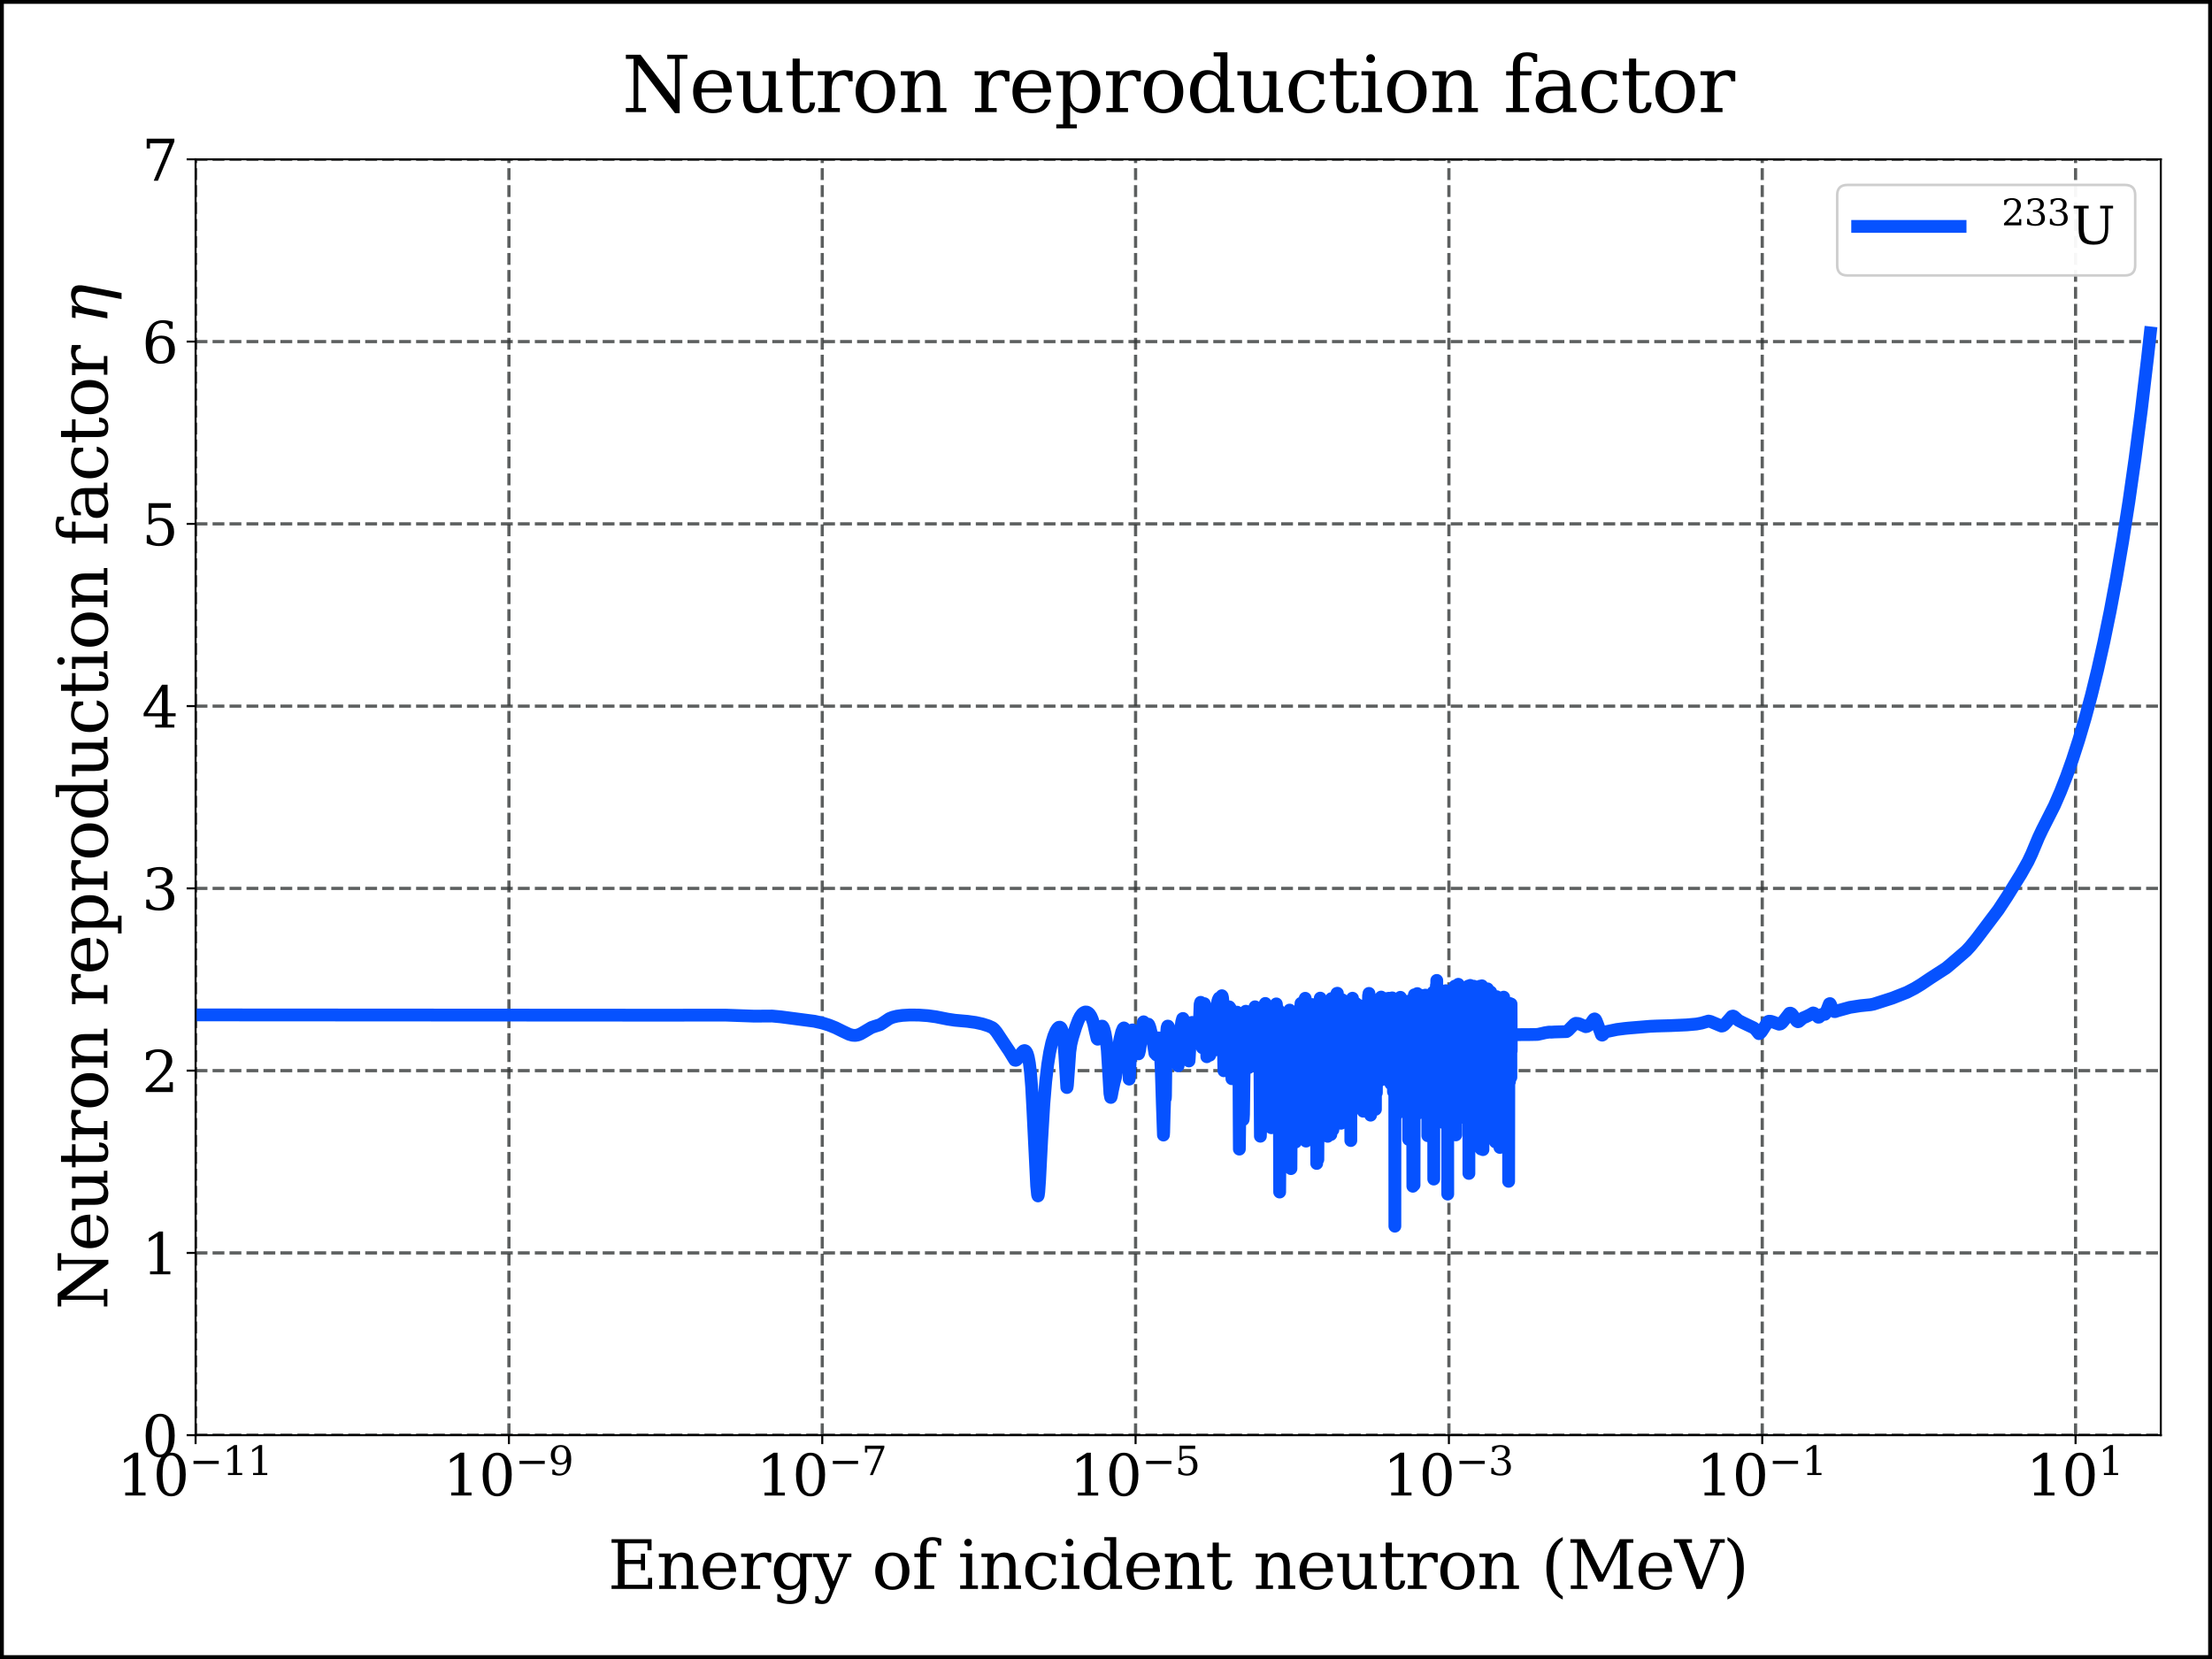 <?xml version="1.0" encoding="utf-8" standalone="no"?>
<!DOCTYPE svg PUBLIC "-//W3C//DTD SVG 1.1//EN"
  "http://www.w3.org/Graphics/SVG/1.1/DTD/svg11.dtd">
<svg xmlns:xlink="http://www.w3.org/1999/xlink" width="864pt" height="648pt" viewBox="0 0 864 648" xmlns="http://www.w3.org/2000/svg" version="1.1">
 <rect x="0" y="0" width="864" height="648" fill="#808080" stroke="none"/>
 <defs>
  <style type="text/css">*{stroke-linejoin: round; stroke-linecap: butt}</style>
 </defs>
 <g id="figure_1">
  <g id="patch_1">
   <path d="M 0 648 
L 864 648 
L 864 0 
L 0 0 
z
" style="fill: #ffffff; stroke: #000000; stroke-width: 3; stroke-linejoin: miter"/>
  </g>
  <g id="axes_1">
   <g id="patch_2">
    <path d="M 76.4 560.571 
L 844 560.571 
L 844 62.234 
L 76.4 62.234 
L 76.4 560.571 
z
" style="fill: none"/>
   </g>
   <g id="matplotlib.axis_1">
    <g id="xtick_1">
     <g id="line2d_1">
      <path d="M 76.4 560.571 
L 76.4 62.234 
" clip-path="url(#p764b00f88e)" style="fill: none; stroke-dasharray: 4.625,2; stroke-dashoffset: 0; stroke: #343837; stroke-opacity: 0.8; stroke-width: 1.25"/>
     </g>
     <g id="line2d_2">
      <defs>
       <path id="m7958e959da" d="M 0 0 
L 0 3.5 
" style="stroke: #000000; stroke-width: 0.8"/>
      </defs>
      <g>
       <use xlink:href="#m7958e959da" x="76.4" y="560.571" style="stroke: #000000; stroke-width: 0.8"/>
      </g>
     </g>
     <g id="text_1">
      <!-- $\mathdefault{10^{-11}}$ -->
      <g transform="translate(45.71 584.288) scale(0.22 -0.22)">
       <defs>
        <path id="DejaVuSerif-31" d="M 909 0 
L 909 331 
L 1722 331 
L 1722 4213 
L 781 3603 
L 781 4013 
L 1919 4750 
L 2350 4750 
L 2350 331 
L 3163 331 
L 3163 0 
L 909 0 
z
" transform="scale(0.016)"/>
        <path id="DejaVuSerif-30" d="M 2034 219 
Q 2513 219 2750 744 
Q 2988 1269 2988 2328 
Q 2988 3391 2750 3916 
Q 2513 4441 2034 4441 
Q 1556 4441 1318 3916 
Q 1081 3391 1081 2328 
Q 1081 1269 1318 744 
Q 1556 219 2034 219 
z
M 2034 -91 
Q 1275 -91 848 546 
Q 422 1184 422 2328 
Q 422 3475 848 4112 
Q 1275 4750 2034 4750 
Q 2797 4750 3222 4112 
Q 3647 3475 3647 2328 
Q 3647 1184 3222 546 
Q 2797 -91 2034 -91 
z
" transform="scale(0.016)"/>
        <path id="DejaVuSerif-2212" d="M 678 2259 
L 4684 2259 
L 4684 1753 
L 678 1753 
L 678 2259 
z
" transform="scale(0.016)"/>
       </defs>
       <use xlink:href="#DejaVuSerif-31" transform="translate(0 0.713)"/>
       <use xlink:href="#DejaVuSerif-30" transform="translate(63.623 0.713)"/>
       <use xlink:href="#DejaVuSerif-2212" transform="translate(128.154 37.047) scale(0.7)"/>
       <use xlink:href="#DejaVuSerif-31" transform="translate(186.807 37.047) scale(0.7)"/>
       <use xlink:href="#DejaVuSerif-31" transform="translate(231.343 37.047) scale(0.7)"/>
      </g>
     </g>
    </g>
    <g id="xtick_2">
     <g id="line2d_3">
      <path d="M 198.785 560.571 
L 198.785 62.234 
" clip-path="url(#p764b00f88e)" style="fill: none; stroke-dasharray: 4.625,2; stroke-dashoffset: 0; stroke: #343837; stroke-opacity: 0.8; stroke-width: 1.25"/>
     </g>
     <g id="line2d_4">
      <g>
       <use xlink:href="#m7958e959da" x="198.785" y="560.571" style="stroke: #000000; stroke-width: 0.8"/>
      </g>
     </g>
     <g id="text_2">
      <!-- $\mathdefault{10^{-9}}$ -->
      <g transform="translate(173.045 584.288) scale(0.22 -0.22)">
       <defs>
        <path id="DejaVuSerif-39" d="M 2994 2091 
Q 2784 1856 2512 1740 
Q 2241 1625 1900 1625 
Q 1206 1625 804 2044 
Q 403 2463 403 3188 
Q 403 3897 839 4323 
Q 1275 4750 2003 4750 
Q 2794 4750 3217 4161 
Q 3641 3572 3641 2478 
Q 3641 1253 3137 581 
Q 2634 -91 1722 -91 
Q 1475 -91 1203 -44 
Q 931 3 647 97 
L 647 872 
L 997 872 
Q 1038 556 1241 387 
Q 1444 219 1784 219 
Q 2391 219 2687 676 
Q 2984 1134 2994 2091 
z
M 1978 4441 
Q 1534 4441 1298 4117 
Q 1063 3794 1063 3188 
Q 1063 2581 1298 2256 
Q 1534 1931 1978 1931 
Q 2422 1931 2658 2245 
Q 2894 2559 2894 3150 
Q 2894 3772 2656 4106 
Q 2419 4441 1978 4441 
z
" transform="scale(0.016)"/>
       </defs>
       <use xlink:href="#DejaVuSerif-31" transform="translate(0 0.713)"/>
       <use xlink:href="#DejaVuSerif-30" transform="translate(63.623 0.713)"/>
       <use xlink:href="#DejaVuSerif-2212" transform="translate(128.154 37.047) scale(0.7)"/>
       <use xlink:href="#DejaVuSerif-39" transform="translate(186.807 37.047) scale(0.7)"/>
      </g>
     </g>
    </g>
    <g id="xtick_3">
     <g id="line2d_5">
      <path d="M 321.169 560.571 
L 321.169 62.234 
" clip-path="url(#p764b00f88e)" style="fill: none; stroke-dasharray: 4.625,2; stroke-dashoffset: 0; stroke: #343837; stroke-opacity: 0.8; stroke-width: 1.25"/>
     </g>
     <g id="line2d_6">
      <g>
       <use xlink:href="#m7958e959da" x="321.169" y="560.571" style="stroke: #000000; stroke-width: 0.8"/>
      </g>
     </g>
     <g id="text_3">
      <!-- $\mathdefault{10^{-7}}$ -->
      <g transform="translate(295.429 584.288) scale(0.22 -0.22)">
       <defs>
        <path id="DejaVuSerif-37" d="M 3609 4347 
L 1784 0 
L 1319 0 
L 3059 4153 
L 903 4153 
L 903 3578 
L 538 3578 
L 538 4666 
L 3609 4666 
L 3609 4347 
z
" transform="scale(0.016)"/>
       </defs>
       <use xlink:href="#DejaVuSerif-31" transform="translate(0 0.631)"/>
       <use xlink:href="#DejaVuSerif-30" transform="translate(63.623 0.631)"/>
       <use xlink:href="#DejaVuSerif-2212" transform="translate(128.154 36.966) scale(0.7)"/>
       <use xlink:href="#DejaVuSerif-37" transform="translate(186.807 36.966) scale(0.7)"/>
      </g>
     </g>
    </g>
    <g id="xtick_4">
     <g id="line2d_7">
      <path d="M 443.554 560.571 
L 443.554 62.234 
" clip-path="url(#p764b00f88e)" style="fill: none; stroke-dasharray: 4.625,2; stroke-dashoffset: 0; stroke: #343837; stroke-opacity: 0.8; stroke-width: 1.25"/>
     </g>
     <g id="line2d_8">
      <g>
       <use xlink:href="#m7958e959da" x="443.554" y="560.571" style="stroke: #000000; stroke-width: 0.8"/>
      </g>
     </g>
     <g id="text_4">
      <!-- $\mathdefault{10^{-5}}$ -->
      <g transform="translate(417.814 584.288) scale(0.22 -0.22)">
       <defs>
        <path id="DejaVuSerif-35" d="M 3219 4666 
L 3219 4153 
L 1081 4153 
L 1081 2816 
Q 1244 2928 1461 2984 
Q 1678 3041 1947 3041 
Q 2703 3041 3140 2622 
Q 3578 2203 3578 1478 
Q 3578 738 3136 323 
Q 2694 -91 1894 -91 
Q 1572 -91 1234 -12 
Q 897 66 544 225 
L 544 1131 
L 897 1131 
Q 925 688 1179 453 
Q 1434 219 1894 219 
Q 2388 219 2653 544 
Q 2919 869 2919 1478 
Q 2919 2084 2655 2407 
Q 2391 2731 1894 2731 
Q 1613 2731 1398 2631 
Q 1184 2531 1019 2322 
L 750 2322 
L 750 4666 
L 3219 4666 
z
" transform="scale(0.016)"/>
       </defs>
       <use xlink:href="#DejaVuSerif-31" transform="translate(0 0.631)"/>
       <use xlink:href="#DejaVuSerif-30" transform="translate(63.623 0.631)"/>
       <use xlink:href="#DejaVuSerif-2212" transform="translate(128.154 36.966) scale(0.7)"/>
       <use xlink:href="#DejaVuSerif-35" transform="translate(186.807 36.966) scale(0.7)"/>
      </g>
     </g>
    </g>
    <g id="xtick_5">
     <g id="line2d_9">
      <path d="M 565.938 560.571 
L 565.938 62.234 
" clip-path="url(#p764b00f88e)" style="fill: none; stroke-dasharray: 4.625,2; stroke-dashoffset: 0; stroke: #343837; stroke-opacity: 0.8; stroke-width: 1.25"/>
     </g>
     <g id="line2d_10">
      <g>
       <use xlink:href="#m7958e959da" x="565.938" y="560.571" style="stroke: #000000; stroke-width: 0.8"/>
      </g>
     </g>
     <g id="text_5">
      <!-- $\mathdefault{10^{-3}}$ -->
      <g transform="translate(540.198 584.288) scale(0.22 -0.22)">
       <defs>
        <path id="DejaVuSerif-33" d="M 622 4469 
Q 988 4606 1323 4678 
Q 1659 4750 1953 4750 
Q 2638 4750 3022 4454 
Q 3406 4159 3406 3634 
Q 3406 3213 3140 2930 
Q 2875 2647 2388 2547 
Q 2963 2466 3280 2130 
Q 3597 1794 3597 1259 
Q 3597 606 3158 257 
Q 2719 -91 1894 -91 
Q 1528 -91 1179 -12 
Q 831 66 488 225 
L 488 1131 
L 838 1131 
Q 869 681 1141 450 
Q 1413 219 1906 219 
Q 2384 219 2661 495 
Q 2938 772 2938 1253 
Q 2938 1803 2653 2086 
Q 2369 2369 1819 2369 
L 1522 2369 
L 1522 2688 
L 1678 2688 
Q 2225 2688 2498 2914 
Q 2772 3141 2772 3597 
Q 2772 4006 2547 4223 
Q 2322 4441 1900 4441 
Q 1478 4441 1245 4241 
Q 1013 4041 972 3647 
L 622 3647 
L 622 4469 
z
" transform="scale(0.016)"/>
       </defs>
       <use xlink:href="#DejaVuSerif-31" transform="translate(0 0.713)"/>
       <use xlink:href="#DejaVuSerif-30" transform="translate(63.623 0.713)"/>
       <use xlink:href="#DejaVuSerif-2212" transform="translate(128.154 37.047) scale(0.7)"/>
       <use xlink:href="#DejaVuSerif-33" transform="translate(186.807 37.047) scale(0.7)"/>
      </g>
     </g>
    </g>
    <g id="xtick_6">
     <g id="line2d_11">
      <path d="M 688.323 560.571 
L 688.323 62.234 
" clip-path="url(#p764b00f88e)" style="fill: none; stroke-dasharray: 4.625,2; stroke-dashoffset: 0; stroke: #343837; stroke-opacity: 0.8; stroke-width: 1.25"/>
     </g>
     <g id="line2d_12">
      <g>
       <use xlink:href="#m7958e959da" x="688.323" y="560.571" style="stroke: #000000; stroke-width: 0.8"/>
      </g>
     </g>
     <g id="text_6">
      <!-- $\mathdefault{10^{-1}}$ -->
      <g transform="translate(662.583 584.288) scale(0.22 -0.22)">
       <use xlink:href="#DejaVuSerif-31" transform="translate(0 0.713)"/>
       <use xlink:href="#DejaVuSerif-30" transform="translate(63.623 0.713)"/>
       <use xlink:href="#DejaVuSerif-2212" transform="translate(128.154 37.047) scale(0.7)"/>
       <use xlink:href="#DejaVuSerif-31" transform="translate(186.807 37.047) scale(0.7)"/>
      </g>
     </g>
    </g>
    <g id="xtick_7">
     <g id="line2d_13">
      <path d="M 810.707 560.571 
L 810.707 62.234 
" clip-path="url(#p764b00f88e)" style="fill: none; stroke-dasharray: 4.625,2; stroke-dashoffset: 0; stroke: #343837; stroke-opacity: 0.8; stroke-width: 1.25"/>
     </g>
     <g id="line2d_14">
      <g>
       <use xlink:href="#m7958e959da" x="810.707" y="560.571" style="stroke: #000000; stroke-width: 0.8"/>
      </g>
     </g>
     <g id="text_7">
      <!-- $\mathdefault{10^{1}}$ -->
      <g transform="translate(791.347 584.288) scale(0.22 -0.22)">
       <use xlink:href="#DejaVuSerif-31" transform="translate(0 0.713)"/>
       <use xlink:href="#DejaVuSerif-30" transform="translate(63.623 0.713)"/>
       <use xlink:href="#DejaVuSerif-31" transform="translate(128.154 37.047) scale(0.7)"/>
      </g>
     </g>
    </g>
    <g id="text_8">
     <!-- Energy of incident neutron (MeV) -->
     <g transform="translate(237.4 620.619) scale(0.26 -0.26)">
      <defs>
       <path id="DejaVuSerif-45" d="M 353 0 
L 353 331 
L 947 331 
L 947 4331 
L 353 4331 
L 353 4666 
L 4109 4666 
L 4109 3628 
L 3725 3628 
L 3725 4281 
L 1581 4281 
L 1581 2719 
L 3109 2719 
L 3109 3303 
L 3494 3303 
L 3494 1753 
L 3109 1753 
L 3109 2338 
L 1581 2338 
L 1581 384 
L 3775 384 
L 3775 1038 
L 4159 1038 
L 4159 0 
L 353 0 
z
" transform="scale(0.016)"/>
       <path id="DejaVuSerif-6e" d="M 263 0 
L 263 331 
L 781 331 
L 781 2988 
L 231 2988 
L 231 3322 
L 1356 3322 
L 1356 2731 
Q 1516 3069 1770 3241 
Q 2025 3413 2363 3413 
Q 2913 3413 3172 3097 
Q 3431 2781 3431 2113 
L 3431 331 
L 3944 331 
L 3944 0 
L 2356 0 
L 2356 331 
L 2853 331 
L 2853 1931 
Q 2853 2541 2703 2767 
Q 2553 2994 2175 2994 
Q 1775 2994 1565 2701 
Q 1356 2409 1356 1850 
L 1356 331 
L 1856 331 
L 1856 0 
L 263 0 
z
" transform="scale(0.016)"/>
       <path id="DejaVuSerif-65" d="M 3469 1600 
L 991 1600 
L 991 1575 
Q 991 903 1244 561 
Q 1497 219 1991 219 
Q 2369 219 2611 417 
Q 2853 616 2950 1006 
L 3413 1006 
Q 3275 459 2904 184 
Q 2534 -91 1931 -91 
Q 1203 -91 761 389 
Q 319 869 319 1663 
Q 319 2450 753 2931 
Q 1188 3413 1894 3413 
Q 2647 3413 3050 2948 
Q 3453 2484 3469 1600 
z
M 2791 1931 
Q 2772 2513 2545 2808 
Q 2319 3103 1894 3103 
Q 1497 3103 1269 2806 
Q 1041 2509 991 1931 
L 2791 1931 
z
" transform="scale(0.016)"/>
       <path id="DejaVuSerif-72" d="M 3059 3328 
L 3059 2497 
L 2728 2497 
Q 2713 2744 2591 2866 
Q 2469 2988 2234 2988 
Q 1809 2988 1582 2694 
Q 1356 2400 1356 1850 
L 1356 331 
L 2022 331 
L 2022 0 
L 263 0 
L 263 331 
L 781 331 
L 781 2994 
L 231 2994 
L 231 3322 
L 1356 3322 
L 1356 2731 
Q 1525 3078 1790 3245 
Q 2056 3413 2438 3413 
Q 2578 3413 2733 3391 
Q 2888 3369 3059 3328 
z
" transform="scale(0.016)"/>
       <path id="DejaVuSerif-67" d="M 3359 2988 
L 3359 72 
Q 3359 -644 2965 -1033 
Q 2572 -1422 1844 -1422 
Q 1516 -1422 1216 -1362 
Q 916 -1303 641 -1184 
L 641 -488 
L 941 -488 
Q 997 -813 1206 -963 
Q 1416 -1113 1806 -1113 
Q 2313 -1113 2548 -827 
Q 2784 -541 2784 72 
L 2784 519 
Q 2616 206 2355 57 
Q 2094 -91 1709 -91 
Q 1097 -91 708 395 
Q 319 881 319 1663 
Q 319 2444 706 2928 
Q 1094 3413 1709 3413 
Q 2094 3413 2355 3264 
Q 2616 3116 2784 2803 
L 2784 3322 
L 3909 3322 
L 3909 2988 
L 3359 2988 
z
M 2784 1825 
Q 2784 2422 2554 2737 
Q 2325 3053 1888 3053 
Q 1444 3053 1217 2703 
Q 991 2353 991 1663 
Q 991 975 1217 622 
Q 1444 269 1888 269 
Q 2325 269 2554 583 
Q 2784 897 2784 1497 
L 2784 1825 
z
" transform="scale(0.016)"/>
       <path id="DejaVuSerif-79" d="M 1381 -609 
L 1600 -56 
L 359 2988 
L -19 2988 
L -19 3322 
L 1509 3322 
L 1509 2988 
L 978 2988 
L 1913 703 
L 2847 2988 
L 2350 2988 
L 2350 3322 
L 3597 3322 
L 3597 2988 
L 3225 2988 
L 1703 -750 
Q 1547 -1138 1356 -1280 
Q 1166 -1422 819 -1422 
Q 672 -1422 517 -1397 
Q 363 -1372 206 -1325 
L 206 -691 
L 500 -691 
Q 519 -903 608 -995 
Q 697 -1088 884 -1088 
Q 1056 -1088 1161 -992 
Q 1266 -897 1381 -609 
z
" transform="scale(0.016)"/>
       <path id="DejaVuSerif-20" transform="scale(0.016)"/>
       <path id="DejaVuSerif-6f" d="M 1925 219 
Q 2388 219 2623 584 
Q 2859 950 2859 1663 
Q 2859 2375 2623 2739 
Q 2388 3103 1925 3103 
Q 1463 3103 1227 2739 
Q 991 2375 991 1663 
Q 991 950 1228 584 
Q 1466 219 1925 219 
z
M 1925 -91 
Q 1200 -91 759 389 
Q 319 869 319 1663 
Q 319 2456 758 2934 
Q 1197 3413 1925 3413 
Q 2653 3413 3092 2934 
Q 3531 2456 3531 1663 
Q 3531 869 3092 389 
Q 2653 -91 1925 -91 
z
" transform="scale(0.016)"/>
       <path id="DejaVuSerif-66" d="M 2753 4078 
L 2450 4078 
Q 2447 4313 2317 4434 
Q 2188 4556 1941 4556 
Q 1619 4556 1487 4379 
Q 1356 4203 1356 3750 
L 1356 3322 
L 2284 3322 
L 2284 2988 
L 1356 2988 
L 1356 331 
L 2094 331 
L 2094 0 
L 231 0 
L 231 331 
L 781 331 
L 781 2988 
L 231 2988 
L 231 3322 
L 781 3322 
L 781 3738 
Q 781 4294 1070 4578 
Q 1359 4863 1919 4863 
Q 2128 4863 2337 4825 
Q 2547 4788 2753 4709 
L 2753 4078 
z
" transform="scale(0.016)"/>
       <path id="DejaVuSerif-69" d="M 622 4353 
Q 622 4497 726 4603 
Q 831 4709 978 4709 
Q 1122 4709 1226 4603 
Q 1331 4497 1331 4353 
Q 1331 4206 1228 4103 
Q 1125 4000 978 4000 
Q 831 4000 726 4103 
Q 622 4206 622 4353 
z
M 1356 331 
L 1900 331 
L 1900 0 
L 231 0 
L 231 331 
L 781 331 
L 781 2988 
L 231 2988 
L 231 3322 
L 1356 3322 
L 1356 331 
z
" transform="scale(0.016)"/>
       <path id="DejaVuSerif-63" d="M 3291 997 
Q 3169 466 2822 187 
Q 2475 -91 1925 -91 
Q 1200 -91 759 389 
Q 319 869 319 1663 
Q 319 2459 759 2936 
Q 1200 3413 1925 3413 
Q 2241 3413 2553 3339 
Q 2866 3266 3181 3116 
L 3181 2266 
L 2847 2266 
Q 2781 2703 2561 2903 
Q 2341 3103 1931 3103 
Q 1466 3103 1228 2742 
Q 991 2381 991 1663 
Q 991 944 1227 581 
Q 1463 219 1931 219 
Q 2303 219 2525 412 
Q 2747 606 2828 997 
L 3291 997 
z
" transform="scale(0.016)"/>
       <path id="DejaVuSerif-64" d="M 3359 331 
L 3909 331 
L 3909 0 
L 2784 0 
L 2784 519 
Q 2616 206 2355 57 
Q 2094 -91 1709 -91 
Q 1097 -91 708 395 
Q 319 881 319 1663 
Q 319 2444 706 2928 
Q 1094 3413 1709 3413 
Q 2094 3413 2355 3264 
Q 2616 3116 2784 2803 
L 2784 4531 
L 2241 4531 
L 2241 4863 
L 3359 4863 
L 3359 331 
z
M 2784 1497 
L 2784 1825 
Q 2784 2422 2554 2737 
Q 2325 3053 1888 3053 
Q 1444 3053 1217 2703 
Q 991 2353 991 1663 
Q 991 975 1217 622 
Q 1444 269 1888 269 
Q 2325 269 2554 583 
Q 2784 897 2784 1497 
z
" transform="scale(0.016)"/>
       <path id="DejaVuSerif-74" d="M 691 2988 
L 184 2988 
L 184 3322 
L 691 3322 
L 691 4353 
L 1269 4353 
L 1269 3322 
L 2350 3322 
L 2350 2988 
L 1269 2988 
L 1269 878 
Q 1269 456 1350 337 
Q 1431 219 1650 219 
Q 1875 219 1978 351 
Q 2081 484 2088 781 
L 2522 781 
Q 2497 328 2275 118 
Q 2053 -91 1600 -91 
Q 1103 -91 897 129 
Q 691 350 691 878 
L 691 2988 
z
" transform="scale(0.016)"/>
       <path id="DejaVuSerif-75" d="M 2266 3322 
L 3341 3322 
L 3341 331 
L 3884 331 
L 3884 0 
L 2766 0 
L 2766 588 
Q 2606 256 2353 82 
Q 2100 -91 1766 -91 
Q 1213 -91 952 223 
Q 691 538 691 1209 
L 691 2988 
L 172 2988 
L 172 3322 
L 1269 3322 
L 1269 1388 
Q 1269 781 1417 556 
Q 1566 331 1947 331 
Q 2347 331 2556 625 
Q 2766 919 2766 1478 
L 2766 2988 
L 2266 2988 
L 2266 3322 
z
" transform="scale(0.016)"/>
       <path id="DejaVuSerif-28" d="M 2041 -997 
Q 1281 -656 893 83 
Q 506 822 506 1931 
Q 506 3044 893 3783 
Q 1281 4522 2041 4863 
L 2041 4556 
Q 1559 4225 1350 3623 
Q 1141 3022 1141 1931 
Q 1141 844 1350 242 
Q 1559 -359 2041 -691 
L 2041 -997 
z
" transform="scale(0.016)"/>
       <path id="DejaVuSerif-4d" d="M 353 0 
L 353 331 
L 947 331 
L 947 4331 
L 319 4331 
L 319 4666 
L 1678 4666 
L 3316 1344 
L 4953 4666 
L 6228 4666 
L 6228 4331 
L 5606 4331 
L 5606 331 
L 6203 331 
L 6203 0 
L 4378 0 
L 4378 331 
L 4972 331 
L 4972 3938 
L 3372 684 
L 2931 684 
L 1331 3938 
L 1331 331 
L 1925 331 
L 1925 0 
L 353 0 
z
" transform="scale(0.016)"/>
       <path id="DejaVuSerif-56" d="M 1119 4331 
L 2497 750 
L 3872 4331 
L 3347 4331 
L 3347 4666 
L 4716 4666 
L 4716 4331 
L 4263 4331 
L 2597 0 
L 2059 0 
L 403 4331 
L -63 4331 
L -63 4666 
L 1638 4666 
L 1638 4331 
L 1119 4331 
z
" transform="scale(0.016)"/>
       <path id="DejaVuSerif-29" d="M 453 -997 
L 453 -691 
Q 934 -359 1145 242 
Q 1356 844 1356 1931 
Q 1356 3022 1145 3623 
Q 934 4225 453 4556 
L 453 4863 
Q 1216 4522 1603 3783 
Q 1991 3044 1991 1931 
Q 1991 822 1603 83 
Q 1216 -656 453 -997 
z
" transform="scale(0.016)"/>
      </defs>
      <use xlink:href="#DejaVuSerif-45"/>
      <use xlink:href="#DejaVuSerif-6e" transform="translate(72.998 0)"/>
      <use xlink:href="#DejaVuSerif-65" transform="translate(137.402 0)"/>
      <use xlink:href="#DejaVuSerif-72" transform="translate(196.582 0)"/>
      <use xlink:href="#DejaVuSerif-67" transform="translate(244.385 0)"/>
      <use xlink:href="#DejaVuSerif-79" transform="translate(308.398 0)"/>
      <use xlink:href="#DejaVuSerif-20" transform="translate(364.893 0)"/>
      <use xlink:href="#DejaVuSerif-6f" transform="translate(396.68 0)"/>
      <use xlink:href="#DejaVuSerif-66" transform="translate(456.885 0)"/>
      <use xlink:href="#DejaVuSerif-20" transform="translate(493.896 0)"/>
      <use xlink:href="#DejaVuSerif-69" transform="translate(525.684 0)"/>
      <use xlink:href="#DejaVuSerif-6e" transform="translate(557.666 0)"/>
      <use xlink:href="#DejaVuSerif-63" transform="translate(622.07 0)"/>
      <use xlink:href="#DejaVuSerif-69" transform="translate(678.076 0)"/>
      <use xlink:href="#DejaVuSerif-64" transform="translate(710.059 0)"/>
      <use xlink:href="#DejaVuSerif-65" transform="translate(774.072 0)"/>
      <use xlink:href="#DejaVuSerif-6e" transform="translate(833.252 0)"/>
      <use xlink:href="#DejaVuSerif-74" transform="translate(897.656 0)"/>
      <use xlink:href="#DejaVuSerif-20" transform="translate(937.842 0)"/>
      <use xlink:href="#DejaVuSerif-6e" transform="translate(969.629 0)"/>
      <use xlink:href="#DejaVuSerif-65" transform="translate(1034.033 0)"/>
      <use xlink:href="#DejaVuSerif-75" transform="translate(1093.213 0)"/>
      <use xlink:href="#DejaVuSerif-74" transform="translate(1157.617 0)"/>
      <use xlink:href="#DejaVuSerif-72" transform="translate(1197.803 0)"/>
      <use xlink:href="#DejaVuSerif-6f" transform="translate(1245.605 0)"/>
      <use xlink:href="#DejaVuSerif-6e" transform="translate(1305.811 0)"/>
      <use xlink:href="#DejaVuSerif-20" transform="translate(1370.215 0)"/>
      <use xlink:href="#DejaVuSerif-28" transform="translate(1402.002 0)"/>
      <use xlink:href="#DejaVuSerif-4d" transform="translate(1441.016 0)"/>
      <use xlink:href="#DejaVuSerif-65" transform="translate(1543.408 0)"/>
      <use xlink:href="#DejaVuSerif-56" transform="translate(1602.588 0)"/>
      <use xlink:href="#DejaVuSerif-29" transform="translate(1674.805 0)"/>
     </g>
    </g>
   </g>
   <g id="matplotlib.axis_2">
    <g id="ytick_1">
     <g id="line2d_15">
      <path d="M 76.4 560.571 
L 844 560.571 
" clip-path="url(#p764b00f88e)" style="fill: none; stroke-dasharray: 4.625,2; stroke-dashoffset: 0; stroke: #343837; stroke-opacity: 0.8; stroke-width: 1.25"/>
     </g>
     <g id="line2d_16">
      <defs>
       <path id="m297d141cdb" d="M 0 0 
L -3.5 0 
" style="stroke: #000000; stroke-width: 0.8"/>
      </defs>
      <g>
       <use xlink:href="#m297d141cdb" x="76.4" y="560.571" style="stroke: #000000; stroke-width: 0.8"/>
      </g>
     </g>
     <g id="text_9">
      <!-- 0 -->
      <g transform="translate(55.403 568.929) scale(0.22 -0.22)">
       <use xlink:href="#DejaVuSerif-30"/>
      </g>
     </g>
    </g>
    <g id="ytick_2">
     <g id="line2d_17">
      <path d="M 76.4 489.38 
L 844 489.38 
" clip-path="url(#p764b00f88e)" style="fill: none; stroke-dasharray: 4.625,2; stroke-dashoffset: 0; stroke: #343837; stroke-opacity: 0.8; stroke-width: 1.25"/>
     </g>
     <g id="line2d_18">
      <g>
       <use xlink:href="#m297d141cdb" x="76.4" y="489.38" style="stroke: #000000; stroke-width: 0.8"/>
      </g>
     </g>
     <g id="text_10">
      <!-- 1 -->
      <g transform="translate(55.403 497.738) scale(0.22 -0.22)">
       <use xlink:href="#DejaVuSerif-31"/>
      </g>
     </g>
    </g>
    <g id="ytick_3">
     <g id="line2d_19">
      <path d="M 76.4 418.189 
L 844 418.189 
" clip-path="url(#p764b00f88e)" style="fill: none; stroke-dasharray: 4.625,2; stroke-dashoffset: 0; stroke: #343837; stroke-opacity: 0.8; stroke-width: 1.25"/>
     </g>
     <g id="line2d_20">
      <g>
       <use xlink:href="#m297d141cdb" x="76.4" y="418.189" style="stroke: #000000; stroke-width: 0.8"/>
      </g>
     </g>
     <g id="text_11">
      <!-- 2 -->
      <g transform="translate(55.403 426.547) scale(0.22 -0.22)">
       <defs>
        <path id="DejaVuSerif-32" d="M 819 3553 
L 469 3553 
L 469 4384 
Q 803 4563 1142 4656 
Q 1481 4750 1806 4750 
Q 2534 4750 2956 4397 
Q 3378 4044 3378 3438 
Q 3378 2753 2422 1800 
Q 2347 1728 2309 1691 
L 1131 513 
L 3078 513 
L 3078 1088 
L 3444 1088 
L 3444 0 
L 434 0 
L 434 341 
L 1850 1753 
Q 2319 2222 2519 2614 
Q 2719 3006 2719 3438 
Q 2719 3909 2473 4175 
Q 2228 4441 1797 4441 
Q 1350 4441 1106 4219 
Q 863 3997 819 3553 
z
" transform="scale(0.016)"/>
       </defs>
       <use xlink:href="#DejaVuSerif-32"/>
      </g>
     </g>
    </g>
    <g id="ytick_4">
     <g id="line2d_21">
      <path d="M 76.4 346.998 
L 844 346.998 
" clip-path="url(#p764b00f88e)" style="fill: none; stroke-dasharray: 4.625,2; stroke-dashoffset: 0; stroke: #343837; stroke-opacity: 0.8; stroke-width: 1.25"/>
     </g>
     <g id="line2d_22">
      <g>
       <use xlink:href="#m297d141cdb" x="76.4" y="346.998" style="stroke: #000000; stroke-width: 0.8"/>
      </g>
     </g>
     <g id="text_12">
      <!-- 3 -->
      <g transform="translate(55.403 355.356) scale(0.22 -0.22)">
       <use xlink:href="#DejaVuSerif-33"/>
      </g>
     </g>
    </g>
    <g id="ytick_5">
     <g id="line2d_23">
      <path d="M 76.4 275.807 
L 844 275.807 
" clip-path="url(#p764b00f88e)" style="fill: none; stroke-dasharray: 4.625,2; stroke-dashoffset: 0; stroke: #343837; stroke-opacity: 0.8; stroke-width: 1.25"/>
     </g>
     <g id="line2d_24">
      <g>
       <use xlink:href="#m297d141cdb" x="76.4" y="275.807" style="stroke: #000000; stroke-width: 0.8"/>
      </g>
     </g>
     <g id="text_13">
      <!-- 4 -->
      <g transform="translate(55.403 284.165) scale(0.22 -0.22)">
       <defs>
        <path id="DejaVuSerif-34" d="M 2234 1581 
L 2234 4063 
L 641 1581 
L 2234 1581 
z
M 3609 0 
L 1484 0 
L 1484 331 
L 2234 331 
L 2234 1247 
L 197 1247 
L 197 1588 
L 2241 4750 
L 2859 4750 
L 2859 1581 
L 3750 1581 
L 3750 1247 
L 2859 1247 
L 2859 331 
L 3609 331 
L 3609 0 
z
" transform="scale(0.016)"/>
       </defs>
       <use xlink:href="#DejaVuSerif-34"/>
      </g>
     </g>
    </g>
    <g id="ytick_6">
     <g id="line2d_25">
      <path d="M 76.4 204.616 
L 844 204.616 
" clip-path="url(#p764b00f88e)" style="fill: none; stroke-dasharray: 4.625,2; stroke-dashoffset: 0; stroke: #343837; stroke-opacity: 0.8; stroke-width: 1.25"/>
     </g>
     <g id="line2d_26">
      <g>
       <use xlink:href="#m297d141cdb" x="76.4" y="204.616" style="stroke: #000000; stroke-width: 0.8"/>
      </g>
     </g>
     <g id="text_14">
      <!-- 5 -->
      <g transform="translate(55.403 212.974) scale(0.22 -0.22)">
       <use xlink:href="#DejaVuSerif-35"/>
      </g>
     </g>
    </g>
    <g id="ytick_7">
     <g id="line2d_27">
      <path d="M 76.4 133.425 
L 844 133.425 
" clip-path="url(#p764b00f88e)" style="fill: none; stroke-dasharray: 4.625,2; stroke-dashoffset: 0; stroke: #343837; stroke-opacity: 0.8; stroke-width: 1.25"/>
     </g>
     <g id="line2d_28">
      <g>
       <use xlink:href="#m297d141cdb" x="76.4" y="133.425" style="stroke: #000000; stroke-width: 0.8"/>
      </g>
     </g>
     <g id="text_15">
      <!-- 6 -->
      <g transform="translate(55.403 141.783) scale(0.22 -0.22)">
       <defs>
        <path id="DejaVuSerif-36" d="M 2094 219 
Q 2534 219 2771 542 
Q 3009 866 3009 1472 
Q 3009 2078 2771 2401 
Q 2534 2725 2094 2725 
Q 1647 2725 1412 2412 
Q 1178 2100 1178 1509 
Q 1178 888 1415 553 
Q 1653 219 2094 219 
z
M 1075 2569 
Q 1288 2803 1556 2918 
Q 1825 3034 2163 3034 
Q 2859 3034 3264 2615 
Q 3669 2197 3669 1472 
Q 3669 763 3233 336 
Q 2797 -91 2069 -91 
Q 1278 -91 853 498 
Q 428 1088 428 2181 
Q 428 3406 931 4078 
Q 1434 4750 2350 4750 
Q 2597 4750 2869 4703 
Q 3141 4656 3425 4563 
L 3425 3794 
L 3072 3794 
Q 3034 4109 2831 4275 
Q 2628 4441 2284 4441 
Q 1678 4441 1381 3981 
Q 1084 3522 1075 2569 
z
" transform="scale(0.016)"/>
       </defs>
       <use xlink:href="#DejaVuSerif-36"/>
      </g>
     </g>
    </g>
    <g id="ytick_8">
     <g id="line2d_29">
      <path d="M 76.4 62.234 
L 844 62.234 
" clip-path="url(#p764b00f88e)" style="fill: none; stroke-dasharray: 4.625,2; stroke-dashoffset: 0; stroke: #343837; stroke-opacity: 0.8; stroke-width: 1.25"/>
     </g>
     <g id="line2d_30">
      <g>
       <use xlink:href="#m297d141cdb" x="76.4" y="62.234" style="stroke: #000000; stroke-width: 0.8"/>
      </g>
     </g>
     <g id="text_16">
      <!-- 7 -->
      <g transform="translate(55.403 70.592) scale(0.22 -0.22)">
       <use xlink:href="#DejaVuSerif-37"/>
      </g>
     </g>
    </g>
    <g id="text_17">
     <!-- Neutron reproduction factor $\eta$ -->
     <g transform="translate(41.943 511.603) rotate(-90) scale(0.26 -0.26)">
      <defs>
       <path id="DejaVuSerif-4e" d="M 313 0 
L 313 331 
L 941 331 
L 941 4331 
L 313 4331 
L 313 4666 
L 1509 4666 
L 4306 984 
L 4306 4331 
L 3681 4331 
L 3681 4666 
L 5319 4666 
L 5319 4331 
L 4691 4331 
L 4691 -91 
L 4313 -91 
L 1325 3841 
L 1325 331 
L 1953 331 
L 1953 0 
L 313 0 
z
" transform="scale(0.016)"/>
       <path id="DejaVuSerif-70" d="M 1313 1825 
L 1313 1497 
Q 1313 897 1542 583 
Q 1772 269 2209 269 
Q 2650 269 2876 622 
Q 3103 975 3103 1663 
Q 3103 2353 2876 2703 
Q 2650 3053 2209 3053 
Q 1772 3053 1542 2737 
Q 1313 2422 1313 1825 
z
M 738 2988 
L 184 2988 
L 184 3322 
L 1313 3322 
L 1313 2803 
Q 1481 3116 1742 3264 
Q 2003 3413 2388 3413 
Q 3000 3413 3387 2928 
Q 3775 2444 3775 1663 
Q 3775 881 3387 395 
Q 3000 -91 2388 -91 
Q 2003 -91 1742 57 
Q 1481 206 1313 519 
L 1313 -997 
L 1856 -997 
L 1856 -1331 
L 184 -1331 
L 184 -997 
L 738 -997 
L 738 2988 
z
" transform="scale(0.016)"/>
       <path id="DejaVuSerif-61" d="M 2547 1044 
L 2547 1747 
L 1806 1747 
Q 1378 1747 1168 1562 
Q 959 1378 959 997 
Q 959 650 1171 447 
Q 1384 244 1747 244 
Q 2106 244 2326 466 
Q 2547 688 2547 1044 
z
M 3122 2075 
L 3122 331 
L 3634 331 
L 3634 0 
L 2547 0 
L 2547 359 
Q 2356 128 2106 18 
Q 1856 -91 1522 -91 
Q 969 -91 644 203 
Q 319 497 319 997 
Q 319 1513 691 1797 
Q 1063 2081 1741 2081 
L 2547 2081 
L 2547 2309 
Q 2547 2688 2317 2895 
Q 2088 3103 1672 3103 
Q 1328 3103 1125 2947 
Q 922 2791 872 2484 
L 575 2484 
L 575 3156 
Q 875 3284 1158 3348 
Q 1441 3413 1709 3413 
Q 2400 3413 2761 3070 
Q 3122 2728 3122 2075 
z
" transform="scale(0.016)"/>
       <path id="DejaVuSerif-Italic-3b7" d="M 1153 0 
L 578 0 
L 1159 2988 
L 609 2988 
L 675 3322 
L 1800 3322 
L 1684 2731 
Q 1909 3069 2198 3241 
Q 2488 3413 2825 3413 
Q 3366 3413 3572 3097 
Q 3772 2791 3641 2113 
L 2969 -1331 
L 2391 -1331 
L 3025 1931 
Q 3144 2541 3037 2767 
Q 2931 2994 2553 2994 
Q 2153 2994 1887 2701 
Q 1622 2409 1513 1850 
L 1153 0 
z
" transform="scale(0.016)"/>
      </defs>
      <use xlink:href="#DejaVuSerif-4e" transform="translate(0 0.016)"/>
      <use xlink:href="#DejaVuSerif-65" transform="translate(87.5 0.016)"/>
      <use xlink:href="#DejaVuSerif-75" transform="translate(146.68 0.016)"/>
      <use xlink:href="#DejaVuSerif-74" transform="translate(211.084 0.016)"/>
      <use xlink:href="#DejaVuSerif-72" transform="translate(251.27 0.016)"/>
      <use xlink:href="#DejaVuSerif-6f" transform="translate(299.072 0.016)"/>
      <use xlink:href="#DejaVuSerif-6e" transform="translate(359.277 0.016)"/>
      <use xlink:href="#DejaVuSerif-20" transform="translate(423.682 0.016)"/>
      <use xlink:href="#DejaVuSerif-72" transform="translate(455.469 0.016)"/>
      <use xlink:href="#DejaVuSerif-65" transform="translate(503.271 0.016)"/>
      <use xlink:href="#DejaVuSerif-70" transform="translate(562.451 0.016)"/>
      <use xlink:href="#DejaVuSerif-72" transform="translate(626.465 0.016)"/>
      <use xlink:href="#DejaVuSerif-6f" transform="translate(674.268 0.016)"/>
      <use xlink:href="#DejaVuSerif-64" transform="translate(734.473 0.016)"/>
      <use xlink:href="#DejaVuSerif-75" transform="translate(798.486 0.016)"/>
      <use xlink:href="#DejaVuSerif-63" transform="translate(862.891 0.016)"/>
      <use xlink:href="#DejaVuSerif-74" transform="translate(918.896 0.016)"/>
      <use xlink:href="#DejaVuSerif-69" transform="translate(959.082 0.016)"/>
      <use xlink:href="#DejaVuSerif-6f" transform="translate(991.064 0.016)"/>
      <use xlink:href="#DejaVuSerif-6e" transform="translate(1051.27 0.016)"/>
      <use xlink:href="#DejaVuSerif-20" transform="translate(1115.674 0.016)"/>
      <use xlink:href="#DejaVuSerif-66" transform="translate(1147.461 0.016)"/>
      <use xlink:href="#DejaVuSerif-61" transform="translate(1184.473 0.016)"/>
      <use xlink:href="#DejaVuSerif-63" transform="translate(1244.092 0.016)"/>
      <use xlink:href="#DejaVuSerif-74" transform="translate(1300.098 0.016)"/>
      <use xlink:href="#DejaVuSerif-6f" transform="translate(1340.283 0.016)"/>
      <use xlink:href="#DejaVuSerif-72" transform="translate(1400.488 0.016)"/>
      <use xlink:href="#DejaVuSerif-20" transform="translate(1448.291 0.016)"/>
      <use xlink:href="#DejaVuSerif-Italic-3b7" transform="translate(1480.078 0.016)"/>
     </g>
    </g>
   </g>
   <g id="line2d_31">
    <path d="M 76.4 396.416 
L 260.5 396.529 
L 278.473 396.5 
L 283.329 396.503 
L 294.591 396.906 
L 301.615 396.861 
L 305.066 397.187 
L 318.107 398.896 
L 321.199 399.595 
L 323.834 400.416 
L 326.315 401.416 
L 329.178 402.83 
L 331.713 404.014 
L 333.003 404.366 
L 334.08 404.426 
L 335.072 404.258 
L 336.126 403.846 
L 337.523 403.035 
L 340.341 401.352 
L 341.585 400.919 
L 343.815 400.222 
L 344.838 399.567 
L 347.373 397.859 
L 348.694 397.323 
L 350.328 396.914 
L 352.473 396.617 
L 355.352 396.455 
L 358.887 396.483 
L 362.414 396.727 
L 365.621 397.169 
L 370.194 398.079 
L 373.004 398.502 
L 377.952 398.941 
L 381.097 399.38 
L 383.777 399.975 
L 386.098 400.714 
L 387.625 401.406 
L 388.366 402.046 
L 389.282 403.154 
L 390.618 405.163 
L 393.062 408.841 
L 394.176 410.485 
L 396.383 414.085 
L 396.719 414.155 
L 397.001 414.046 
L 397.421 413.646 
L 398.055 412.73 
L 399.132 411.076 
L 399.75 410.475 
L 400.178 410.341 
L 400.537 410.467 
L 400.873 410.831 
L 401.247 411.594 
L 401.636 412.918 
L 402.071 415.26 
L 402.491 418.723 
L 402.949 424.417 
L 403.446 433.555 
L 404.919 463.217 
L 405.278 466.715 
L 405.438 467.121 
L 405.461 467.108 
L 405.561 466.835 
L 405.744 465.467 
L 406.057 461.076 
L 406.874 445.225 
L 407.721 431.134 
L 408.454 422.396 
L 409.218 415.868 
L 409.997 411.023 
L 410.798 407.358 
L 411.608 404.638 
L 412.402 402.741 
L 413.066 401.699 
L 413.585 401.264 
L 413.967 401.206 
L 414.295 401.387 
L 414.608 401.834 
L 414.937 402.726 
L 415.265 404.329 
L 415.586 407.094 
L 415.921 412.149 
L 416.693 424.749 
L 416.738 424.793 
L 416.792 424.71 
L 416.929 423.869 
L 417.197 420.202 
L 417.861 410.809 
L 418.304 407.797 
L 418.892 405.368 
L 420.205 401.129 
L 421.197 398.474 
L 421.946 397.001 
L 422.671 396.026 
L 423.312 395.504 
L 423.893 395.29 
L 424.473 395.304 
L 425.03 395.563 
L 425.542 396.045 
L 426.122 396.931 
L 426.664 398.19 
L 427.206 399.991 
L 427.871 403.026 
L 428.512 405.683 
L 428.741 405.916 
L 428.878 405.779 
L 429.077 405.248 
L 429.55 403.134 
L 430.054 401.266 
L 430.375 400.806 
L 430.589 400.822 
L 430.864 401.157 
L 431.207 402.006 
L 431.65 403.72 
L 432.123 406.498 
L 432.513 410.214 
L 432.864 415.91 
L 433.528 427.086 
L 433.818 428.619 
L 433.902 428.656 
L 433.941 428.615 
L 434.101 428.112 
L 434.528 425.82 
L 435.177 422.827 
L 435.704 420.886 
L 436.033 417.84 
L 436.865 409.244 
L 437.499 405.596 
L 438.163 402.985 
L 438.697 401.73 
L 438.995 401.498 
L 439.171 401.625 
L 439.346 402.099 
L 439.545 403.372 
L 439.827 406.944 
L 440.156 410.111 
L 440.453 411.651 
L 440.659 414.793 
L 441.064 421.512 
L 441.095 421.442 
L 441.186 420.481 
L 441.4 415.369 
L 441.889 404.364 
L 442.156 402.487 
L 442.324 402.274 
L 442.339 402.281 
L 442.484 402.484 
L 442.713 403.253 
L 443.171 405.688 
L 444.133 410.812 
L 444.424 411.343 
L 444.729 411.627 
L 444.813 411.456 
L 445.157 410.065 
L 445.569 407.019 
L 446.569 399.226 
L 446.684 399.113 
L 446.722 399.137 
L 446.829 399.38 
L 446.997 400.253 
L 447.585 404.062 
L 447.653 403.962 
L 447.791 403.311 
L 448.409 400.068 
L 448.577 400.044 
L 448.799 400.382 
L 449.196 401.515 
L 449.784 403.923 
L 450.524 407.885 
L 451.112 411.444 
L 451.127 411.441 
L 451.211 411.321 
L 451.372 410.993 
L 451.425 411.051 
L 451.57 411.658 
L 451.685 412.054 
L 451.731 411.96 
L 451.845 410.955 
L 452.372 405.51 
L 452.471 405.387 
L 452.517 405.427 
L 452.654 405.838 
L 452.899 407.421 
L 453.235 411.247 
L 453.601 418.349 
L 453.998 431.035 
L 454.426 443.342 
L 454.433 443.348 
L 454.456 443.276 
L 454.533 442.148 
L 454.716 435.012 
L 455.014 426.12 
L 455.021 426.139 
L 455.067 426.661 
L 455.182 429.003 
L 455.235 427.997 
L 455.365 417.596 
L 455.609 404.384 
L 455.861 401.437 
L 456.083 400.794 
L 456.251 400.795 
L 456.419 401.049 
L 456.571 401.799 
L 456.732 404.182 
L 457.205 412.432 
L 457.235 412.446 
L 457.281 412.351 
L 457.434 411.406 
L 457.747 409.891 
L 457.846 409.86 
L 457.877 409.894 
L 458.014 410.29 
L 458.266 411.864 
L 458.763 414.698 
L 458.908 414.661 
L 459.259 414.29 
L 459.389 413.139 
L 459.77 407.045 
L 459.862 407.711 
L 460.007 411.829 
L 460.167 416.319 
L 460.213 415.852 
L 460.9 404.218 
L 461.572 399.166 
L 461.916 397.884 
L 462.061 397.805 
L 462.084 397.825 
L 462.214 398.135 
L 462.404 399.34 
L 462.893 403.338 
L 462.947 403.237 
L 463.084 402.213 
L 463.473 399.326 
L 463.519 399.319 
L 463.557 399.38 
L 463.68 399.942 
L 463.87 402.092 
L 464.107 407.729 
L 464.405 414.415 
L 464.428 414.388 
L 464.512 413.271 
L 464.985 404.678 
L 465.23 401.972 
L 465.535 399.407 
L 465.604 399.349 
L 465.649 399.416 
L 465.795 400.059 
L 466.115 401.602 
L 466.153 401.551 
L 466.314 400.823 
L 466.619 399.622 
L 466.749 399.69 
L 467.108 400.108 
L 467.138 400.085 
L 467.551 399.624 
L 467.741 399.378 
L 467.78 399.43 
L 467.864 399.836 
L 467.993 401.857 
L 468.207 405.738 
L 468.253 405.516 
L 468.345 403.396 
L 468.757 392.251 
L 468.971 391.497 
L 469.047 391.592 
L 469.162 392.252 
L 469.299 394.652 
L 469.459 402.601 
L 469.627 409.228 
L 469.666 408.777 
L 469.78 403.473 
L 470.047 393.546 
L 470.269 392.095 
L 470.406 392.015 
L 470.421 392.028 
L 470.597 392.36 
L 470.834 393.33 
L 470.979 395.085 
L 471.116 400.694 
L 471.383 412.758 
L 471.414 412.027 
L 471.697 395.481 
L 471.781 395.818 
L 472.246 399.797 
L 472.368 404.641 
L 472.536 412.159 
L 472.582 411.079 
L 472.933 397.818 
L 472.949 397.829 
L 473.01 398.139 
L 473.117 400.08 
L 473.544 409.86 
L 473.605 410.444 
L 473.651 409.959 
L 473.773 403.947 
L 474.018 396.238 
L 474.102 395.808 
L 474.147 395.952 
L 474.254 397.462 
L 474.445 404.548 
L 474.667 410.103 
L 474.682 410.044 
L 474.751 408.537 
L 475.216 395.175 
L 475.644 391.143 
L 475.926 390.277 
L 476.194 389.812 
L 476.232 389.851 
L 476.323 390.237 
L 476.461 392.042 
L 476.644 394.641 
L 476.69 394.378 
L 477.255 388.922 
L 477.369 389.056 
L 477.522 389.681 
L 477.675 391.407 
L 477.797 395.736 
L 477.957 413.843 
L 478.057 418.249 
L 478.102 417.244 
L 478.209 407.311 
L 478.4 398.227 
L 478.415 398.221 
L 478.446 398.34 
L 478.698 400.315 
L 478.797 400.056 
L 478.988 399.246 
L 479.034 399.336 
L 479.148 400.246 
L 479.446 403.757 
L 479.515 403.326 
L 479.675 399.922 
L 480.027 393.731 
L 480.156 393.276 
L 480.194 393.304 
L 480.515 393.775 
L 480.668 394.819 
L 480.859 397.824 
L 480.966 403.698 
L 481.179 421.355 
L 481.233 420.063 
L 481.668 401.683 
L 481.699 401.642 
L 481.737 401.8 
L 481.821 403.334 
L 481.951 410.694 
L 482.187 421.406 
L 482.21 421.289 
L 482.264 419.999 
L 482.485 409.338 
L 482.584 410.611 
L 482.645 411.086 
L 482.691 410.769 
L 482.783 407.771 
L 483.119 395.59 
L 483.18 395.341 
L 483.233 395.54 
L 483.355 397.481 
L 483.607 402.595 
L 483.668 402.454 
L 483.691 402.433 
L 483.722 402.54 
L 483.791 403.711 
L 483.89 409.952 
L 484.012 435.801 
L 484.088 448.846 
L 484.15 444.82 
L 484.684 399.642 
L 484.692 399.646 
L 484.745 399.891 
L 484.882 401.898 
L 485.058 407.552 
L 485.264 424.852 
L 485.501 437.152 
L 485.547 437.334 
L 485.6 437.095 
L 485.715 435.261 
L 485.799 429.366 
L 486.066 409.015 
L 486.226 404.168 
L 486.555 395.168 
L 486.608 394.98 
L 486.661 395.181 
L 486.768 396.847 
L 486.875 398.405 
L 486.929 398.12 
L 487.02 397.528 
L 487.066 397.752 
L 487.196 400.109 
L 487.448 403.569 
L 487.532 405.259 
L 487.677 415.546 
L 487.723 417.002 
L 487.784 415.813 
L 487.99 405.655 
L 488.097 401.529 
L 488.143 402.229 
L 488.295 408.998 
L 488.379 406.264 
L 488.563 400.198 
L 488.601 400.803 
L 488.692 407.868 
L 488.792 413.096 
L 488.838 412.138 
L 488.967 401.249 
L 489.151 395.506 
L 489.219 395.282 
L 489.273 395.39 
L 489.364 396.31 
L 489.479 400.374 
L 489.57 403.023 
L 489.624 402.111 
L 490.006 393.829 
L 490.212 393.24 
L 490.219 393.243 
L 490.288 393.42 
L 490.387 394.602 
L 490.533 399.987 
L 490.67 407.01 
L 490.723 404.186 
L 490.907 396.881 
L 491.227 394.988 
L 491.479 394.503 
L 491.563 394.626 
L 491.655 395.307 
L 491.823 399.097 
L 492.09 407.612 
L 492.197 428.064 
L 492.304 443.806 
L 492.35 442.663 
L 492.434 434.401 
L 492.716 401.048 
L 492.762 400.766 
L 492.808 401.146 
L 492.915 404.891 
L 493.098 419.709 
L 493.197 415.348 
L 493.274 411.234 
L 493.327 413.516 
L 493.38 415.584 
L 493.434 413.578 
L 493.671 398.971 
L 493.709 399.011 
L 493.747 398.956 
L 493.755 398.92 
L 493.839 397.682 
L 494.182 392.005 
L 494.228 391.936 
L 494.274 392.044 
L 494.358 393.036 
L 494.457 397.845 
L 494.556 402.363 
L 494.602 401.119 
L 494.77 393.787 
L 494.831 394.593 
L 494.991 398.689 
L 495.053 397.858 
L 495.228 395.648 
L 495.259 395.691 
L 495.35 396.425 
L 495.625 399.794 
L 495.694 399.337 
L 495.877 397.379 
L 495.946 397.679 
L 495.992 397.828 
L 496.037 397.576 
L 496.129 396.733 
L 496.183 397.094 
L 496.282 400.355 
L 496.404 413.173 
L 496.572 440.49 
L 496.633 436.123 
L 496.938 398.613 
L 496.946 398.635 
L 496.992 399.417 
L 497.068 405.687 
L 497.152 412.352 
L 497.206 410.408 
L 497.244 409.428 
L 497.313 410.494 
L 497.366 410.957 
L 497.419 410.433 
L 497.534 404.91 
L 497.809 395.61 
L 497.954 394.357 
L 497.992 394.43 
L 498.084 395.326 
L 498.214 396.666 
L 498.259 396.419 
L 498.389 393.903 
L 498.527 392.112 
L 498.565 392.255 
L 498.649 393.789 
L 498.87 400.481 
L 498.939 399.423 
L 499.191 394.299 
L 499.206 394.312 
L 499.275 394.746 
L 499.412 397.675 
L 499.496 398.996 
L 499.557 398.662 
L 499.573 398.629 
L 499.595 398.809 
L 499.649 402.11 
L 499.718 431.059 
L 499.832 465.616 
L 499.87 460.924 
L 500.138 408.062 
L 500.298 402.559 
L 500.443 398.482 
L 500.481 398.686 
L 501.039 404.967 
L 501.214 424.348 
L 501.275 415.693 
L 501.336 408.915 
L 501.39 413.036 
L 501.42 415.124 
L 501.474 411.05 
L 501.527 408.117 
L 501.596 409.764 
L 501.68 411.288 
L 501.726 410.788 
L 501.886 404.165 
L 501.924 402.929 
L 501.978 405.149 
L 502.085 426.295 
L 502.153 431.469 
L 502.207 429.515 
L 502.306 413.216 
L 502.489 398.965 
L 502.604 397.519 
L 502.65 397.729 
L 502.741 399.913 
L 502.986 411.618 
L 503.123 455.577 
L 503.184 445.017 
L 503.299 411.73 
L 503.352 416.664 
L 503.436 433.559 
L 503.505 427.255 
L 503.741 394.529 
L 503.825 395.466 
L 504.054 401.091 
L 504.123 420.362 
L 504.238 456.464 
L 504.283 449.101 
L 504.482 413.254 
L 504.642 398.891 
L 504.673 398.965 
L 504.757 399.562 
L 504.81 399.228 
L 505.009 396.591 
L 505.085 396.991 
L 505.223 399.483 
L 505.49 409.828 
L 505.772 418.545 
L 505.826 417.321 
L 505.91 414.599 
L 505.94 416.346 
L 506.04 446.083 
L 506.101 425.131 
L 506.169 405.515 
L 506.223 414.136 
L 506.307 431.889 
L 506.368 424.732 
L 506.498 398.373 
L 506.551 403.869 
L 506.643 422.725 
L 506.689 414.241 
L 506.757 401.846 
L 506.834 402.794 
L 506.925 396.786 
L 507.002 394.854 
L 507.055 395.718 
L 507.406 406.138 
L 507.444 404.702 
L 507.628 400.562 
L 508.162 391.894 
L 508.2 391.865 
L 508.239 391.944 
L 508.307 392.714 
L 508.429 398.527 
L 508.651 416.756 
L 508.712 425.868 
L 508.758 419.243 
L 508.933 399.489 
L 509.025 398.425 
L 509.071 399.161 
L 509.285 410.047 
L 509.353 405.663 
L 509.384 404.463 
L 509.422 408.087 
L 509.514 435.389 
L 509.59 427.094 
L 509.811 389.922 
L 509.834 390.011 
L 509.888 391.708 
L 509.987 405.812 
L 510.14 445.716 
L 510.178 428.128 
L 510.231 405.19 
L 510.308 408.762 
L 510.384 398.492 
L 510.437 403.913 
L 510.56 429.996 
L 510.621 422.801 
L 510.842 392.931 
L 510.85 392.921 
L 510.865 393.037 
L 510.918 395.624 
L 511.064 410.624 
L 511.125 405.308 
L 511.132 405.046 
L 511.163 407.633 
L 511.216 415.215 
L 511.27 409.194 
L 511.461 394.228 
L 511.598 393.33 
L 511.69 392.877 
L 511.72 392.772 
L 511.758 393.078 
L 511.812 396.849 
L 511.896 403.868 
L 511.957 401.506 
L 512.048 394.674 
L 512.11 396.564 
L 512.262 408.426 
L 512.346 404.296 
L 512.4 405.532 
L 512.438 404.46 
L 512.591 392.379 
L 512.675 394.707 
L 512.85 406.748 
L 512.949 405.255 
L 513.194 399.4 
L 513.224 399.97 
L 513.346 405.353 
L 513.408 403.176 
L 513.621 393.587 
L 513.667 394.083 
L 513.759 396.419 
L 513.812 395.219 
L 513.889 393.731 
L 513.942 394.596 
L 514.041 398.382 
L 514.125 397.322 
L 514.156 398.02 
L 514.202 407.876 
L 514.301 454.444 
L 514.362 444.589 
L 514.545 396.991 
L 514.568 397.343 
L 514.629 403.613 
L 514.751 452.909 
L 514.851 432.365 
L 515.026 396.567 
L 515.034 396.57 
L 515.064 400.211 
L 515.133 422.039 
L 515.187 404.811 
L 515.347 393.166 
L 515.355 393.223 
L 515.461 395.426 
L 515.522 394.38 
L 515.683 389.853 
L 515.729 390.304 
L 515.942 396.618 
L 516.057 433.674 
L 516.118 414.77 
L 516.156 402.557 
L 516.217 418.491 
L 516.248 422.419 
L 516.294 411.303 
L 516.431 402.71 
L 516.462 402.477 
L 516.492 403.043 
L 516.652 412.113 
L 516.698 407.076 
L 516.729 405.183 
L 516.782 409.331 
L 516.874 423.454 
L 516.912 414.248 
L 517.065 400.79 
L 517.431 396.115 
L 517.477 396.944 
L 517.66 408.047 
L 517.706 403.759 
L 517.889 395.088 
L 517.905 395.032 
L 517.928 395.388 
L 517.981 400.438 
L 518.187 431.323 
L 518.21 426.439 
L 518.317 396.787 
L 518.37 401.345 
L 518.584 443.841 
L 518.691 437.715 
L 518.722 434.429 
L 518.951 402.99 
L 519.004 397.958 
L 519.058 402.029 
L 519.088 403.488 
L 519.142 400.468 
L 519.31 395.435 
L 519.371 395.585 
L 519.447 394.617 
L 519.478 394.287 
L 519.523 395.114 
L 519.539 395.348 
L 519.577 394.146 
L 519.623 393.233 
L 519.684 393.925 
L 519.729 396.432 
L 519.783 426.35 
L 519.821 443.145 
L 519.875 421.517 
L 520.027 390.509 
L 520.081 390.032 
L 520.134 390.527 
L 520.218 394.577 
L 520.302 405.828 
L 520.371 400.65 
L 520.493 396.195 
L 520.524 397.202 
L 520.569 412.01 
L 520.63 441.292 
L 520.692 424.774 
L 520.737 407.846 
L 520.798 424.329 
L 520.844 430.303 
L 520.898 421.107 
L 520.974 396.053 
L 521.058 397.919 
L 521.119 409.239 
L 521.173 398.549 
L 521.241 393.506 
L 521.302 394.047 
L 521.318 394.111 
L 521.348 393.757 
L 521.478 391.39 
L 521.531 391.825 
L 521.699 394.906 
L 521.753 409.467 
L 521.806 395.093 
L 521.867 388.983 
L 521.928 391.165 
L 522.043 408.854 
L 522.096 400.058 
L 522.203 387.999 
L 522.241 388.735 
L 522.295 390.527 
L 522.341 388.698 
L 522.379 387.954 
L 522.432 389.308 
L 522.493 390.954 
L 522.562 390.111 
L 522.6 390.744 
L 522.822 401.028 
L 522.936 424.003 
L 522.997 412.513 
L 523.051 412.6 
L 523.119 410.426 
L 523.142 411.054 
L 523.257 418.24 
L 523.303 415.137 
L 523.486 402.089 
L 523.601 398.858 
L 523.639 400.598 
L 523.723 424.586 
L 523.791 438.752 
L 523.837 426.989 
L 523.883 408.356 
L 523.959 419.319 
L 523.982 424.021 
L 524.028 408.139 
L 524.25 390.503 
L 524.28 390.621 
L 524.341 391.86 
L 524.547 406.846 
L 524.585 412.291 
L 524.639 404.352 
L 524.685 399.693 
L 524.761 400.542 
L 524.86 396.066 
L 524.99 393.243 
L 525.021 393.546 
L 525.097 395.724 
L 525.143 394.296 
L 525.227 391.934 
L 525.273 392.844 
L 525.326 400.959 
L 525.418 433.176 
L 525.464 415.322 
L 525.486 409.738 
L 525.578 412.886 
L 525.616 403.347 
L 525.693 411.576 
L 525.746 403.546 
L 525.822 396.323 
L 525.876 397.504 
L 526.067 409.143 
L 526.158 423.812 
L 526.204 418.001 
L 526.296 399.983 
L 526.357 400.952 
L 526.387 400.215 
L 526.517 394.758 
L 526.586 395.529 
L 526.601 395.651 
L 526.639 395.15 
L 526.769 392.318 
L 526.807 393.121 
L 527.059 414.858 
L 527.105 406.037 
L 527.136 400.6 
L 527.189 410.074 
L 527.326 418.274 
L 527.365 423.246 
L 527.403 415.619 
L 527.533 401.463 
L 527.54 401.655 
L 527.578 423.985 
L 527.624 445.492 
L 527.67 413.087 
L 527.716 398.41 
L 527.792 398.508 
L 527.83 397.595 
L 527.861 399.638 
L 527.937 424.368 
L 528.059 418.499 
L 528.09 415.5 
L 528.281 389.898 
L 528.319 391.293 
L 528.54 407.665 
L 528.556 406.802 
L 528.731 394.024 
L 528.739 394.074 
L 528.77 395.903 
L 528.823 410.667 
L 528.892 398.965 
L 528.922 397.833 
L 528.96 400.832 
L 529.121 421.207 
L 529.151 415.64 
L 529.235 401.358 
L 529.289 404.155 
L 529.312 404.499 
L 529.35 403.103 
L 529.449 393.239 
L 529.518 396.584 
L 529.594 410.306 
L 529.632 398.927 
L 529.701 391.999 
L 529.762 393.489 
L 529.8 394.028 
L 529.854 393.177 
L 529.884 392.75 
L 529.915 393.788 
L 530.09 404.732 
L 530.136 401.438 
L 530.235 396.494 
L 530.274 398.085 
L 530.365 417.002 
L 530.465 409.177 
L 530.663 395.342 
L 530.732 392.691 
L 530.785 394.782 
L 530.846 398.784 
L 530.892 394.715 
L 530.9 394.406 
L 530.923 396.486 
L 530.976 409.749 
L 531.037 400.696 
L 531.06 397.902 
L 531.098 407.444 
L 531.129 412.517 
L 531.175 401.105 
L 531.22 394.788 
L 531.282 400.787 
L 531.358 417.901 
L 531.411 408.234 
L 531.442 405.65 
L 531.526 406.471 
L 531.541 406.46 
L 531.556 406.579 
L 531.595 409.526 
L 531.648 417.71 
L 531.679 409.044 
L 531.724 393.516 
L 531.778 408.046 
L 531.862 433.275 
L 531.908 422.484 
L 532.076 401.761 
L 532.098 401.372 
L 532.121 402.364 
L 532.175 411.555 
L 532.289 410.449 
L 532.305 411.553 
L 532.343 406.348 
L 532.358 405.158 
L 532.389 412.928 
L 532.45 434.035 
L 532.488 407.685 
L 532.518 400.294 
L 532.602 405.454 
L 532.686 396.364 
L 532.763 398.806 
L 532.839 399.205 
L 532.877 398.983 
L 532.946 398.417 
L 532.999 398.703 
L 533.076 399.816 
L 533.106 399.037 
L 533.228 393.648 
L 533.305 394.116 
L 533.366 394.967 
L 533.48 401.666 
L 533.542 418.055 
L 533.58 403.98 
L 533.641 392.544 
L 533.702 394.991 
L 533.809 414.457 
L 533.824 418.346 
L 533.87 400.543 
L 533.939 403.131 
L 533.992 395.161 
L 534.007 394.913 
L 534.045 396.757 
L 534.137 413.459 
L 534.213 404.018 
L 534.236 403.682 
L 534.557 388.897 
L 534.572 389.03 
L 534.626 390.677 
L 534.664 389.032 
L 534.717 388.014 
L 534.786 388.478 
L 534.847 390.739 
L 534.916 418.402 
L 535 397.59 
L 535.038 393.965 
L 535.091 400.629 
L 535.099 400.984 
L 535.13 398.165 
L 535.153 397.077 
L 535.183 401.13 
L 535.351 435.585 
L 535.275 397.498 
L 535.374 430.796 
L 535.427 403.702 
L 535.511 414.205 
L 535.534 412.403 
L 535.588 416.682 
L 535.611 414.879 
L 535.649 407.351 
L 535.687 417.447 
L 535.71 424.39 
L 535.786 414.167 
L 535.878 398.856 
L 535.931 410.628 
L 535.939 411.941 
L 535.977 401.137 
L 536.092 394.568 
L 536.115 395.193 
L 536.176 405.476 
L 536.26 399.353 
L 536.283 395.967 
L 536.351 400.513 
L 536.359 400.498 
L 536.367 400.404 
L 536.382 401.308 
L 536.443 415.101 
L 536.496 402.645 
L 536.657 395.225 
L 536.68 396.353 
L 536.794 408.242 
L 536.832 403.117 
L 536.977 397.568 
L 537.016 399.204 
L 537.054 400.8 
L 537.092 398.125 
L 537.145 394.159 
L 537.191 399.324 
L 537.245 433.318 
L 537.306 402.911 
L 537.344 394.07 
L 537.42 400.16 
L 537.55 398.056 
L 537.489 400.959 
L 537.558 398.633 
L 537.619 426.789 
L 537.695 404.244 
L 537.794 391.757 
L 537.848 398.615 
L 537.863 399.282 
L 537.901 394.774 
L 537.909 394.139 
L 537.932 399.076 
L 537.962 409.698 
L 538.016 394.725 
L 538.031 395.488 
L 538.046 396.509 
L 538.1 392.42 
L 538.107 392.268 
L 538.13 393.059 
L 538.329 419.833 
L 538.359 410.755 
L 538.428 416.905 
L 538.497 395.399 
L 538.512 394.347 
L 538.581 397.187 
L 538.672 404.507 
L 538.764 422.158 
L 538.795 412.159 
L 538.924 394.77 
L 538.932 394.822 
L 538.97 396.827 
L 539.085 406.31 
L 539.108 402.007 
L 539.146 394.21 
L 539.199 406.164 
L 539.222 411.864 
L 539.268 397.79 
L 539.306 405.065 
L 539.321 406.371 
L 539.375 399.729 
L 539.474 389.451 
L 539.543 391.966 
L 539.604 403.987 
L 539.65 420.965 
L 539.734 415.277 
L 539.772 402.749 
L 539.848 411.043 
L 539.863 410.556 
L 539.909 401.748 
L 539.94 411.889 
L 539.97 421.618 
L 540.024 399.562 
L 540.131 392.803 
L 540.154 393.37 
L 540.26 402.572 
L 540.306 398.388 
L 540.36 396.485 
L 540.398 398.346 
L 540.444 403.927 
L 540.497 397.499 
L 540.52 395.258 
L 540.566 401.361 
L 540.627 410.806 
L 540.658 401.436 
L 540.688 395.338 
L 540.734 406.606 
L 540.772 399.42 
L 540.78 399.068 
L 540.795 402.731 
L 540.833 410.85 
L 540.894 402.981 
L 540.932 395.4 
L 541.001 402.017 
L 541.032 413.404 
L 541.085 393.599 
L 541.093 393.643 
L 541.146 400.561 
L 541.192 393.15 
L 541.215 390.755 
L 541.245 397.503 
L 541.291 420.239 
L 541.352 399.941 
L 541.459 390.043 
L 541.505 394.489 
L 541.551 405.246 
L 541.604 392.203 
L 541.627 391.375 
L 541.673 393.653 
L 541.826 412.773 
L 541.841 408.311 
L 541.978 392.614 
L 542.017 394.945 
L 542.062 402.042 
L 542.162 400.868 
L 542.207 399.16 
L 542.276 400.603 
L 542.284 400.667 
L 542.291 400.416 
L 542.467 389.903 
L 542.498 390.408 
L 542.604 396.226 
L 542.658 414.788 
L 542.719 397.683 
L 542.75 399.279 
L 542.772 397.236 
L 542.811 392.449 
L 542.856 399.568 
L 542.879 402.704 
L 542.933 393.87 
L 542.94 394.223 
L 543.093 417.74 
L 543.124 404.376 
L 543.162 395.562 
L 543.223 408.057 
L 543.253 423.283 
L 543.299 404.15 
L 543.33 405.315 
L 543.521 392.679 
L 543.574 396.353 
L 543.643 393.259 
L 543.773 389.764 
L 543.796 390.174 
L 543.834 396.886 
L 543.895 414.794 
L 543.956 402.096 
L 544.025 393.975 
L 544.078 405.052 
L 544.093 406.412 
L 544.124 397.666 
L 544.162 394.221 
L 544.216 397.987 
L 544.277 426.419 
L 544.33 400.237 
L 544.338 398.878 
L 544.399 406.039 
L 544.46 402.102 
L 544.536 410.18 
L 544.59 398.667 
L 544.681 405.771 
L 544.727 412.429 
L 544.765 403.366 
L 544.773 401.845 
L 544.788 408.862 
L 544.834 478.947 
L 544.887 395.42 
L 544.956 395.614 
L 545.01 391.141 
L 545.048 395.802 
L 545.071 399.633 
L 545.147 393.636 
L 545.178 395.548 
L 545.223 423.366 
L 545.254 435.671 
L 545.3 398.226 
L 545.346 392.719 
L 545.407 396.232 
L 545.46 399.003 
L 545.529 397.545 
L 545.544 397.648 
L 545.575 396.861 
L 545.59 396.647 
L 545.628 397.053 
L 545.659 396.991 
L 545.689 404.691 
L 545.735 427.629 
L 545.781 400.655 
L 545.796 402.411 
L 545.811 404.49 
L 545.857 395.203 
L 545.888 392.599 
L 545.949 397.763 
L 546.01 406.112 
L 546.056 397.891 
L 546.079 396.911 
L 546.132 400.118 
L 546.285 409.39 
L 546.308 403.437 
L 546.338 397.654 
L 546.399 409.855 
L 546.407 410.22 
L 546.43 407.325 
L 546.544 391.692 
L 546.567 397.824 
L 546.605 434.291 
L 546.659 396.883 
L 546.674 397.839 
L 546.804 407.507 
L 546.827 400.987 
L 546.911 403.705 
L 546.957 391.521 
L 546.987 389.543 
L 547.056 392.452 
L 547.193 404.247 
L 547.231 433.964 
L 547.3 400.55 
L 547.308 399.648 
L 547.346 405.79 
L 547.376 410.069 
L 547.407 396.574 
L 547.445 392.687 
L 547.529 393.083 
L 547.537 393.048 
L 547.544 393.179 
L 547.575 399.014 
L 547.667 431.778 
L 547.705 408.909 
L 547.842 395.068 
L 547.751 413.149 
L 547.865 396.639 
L 547.995 400.683 
L 548.003 400.506 
L 548.033 396.877 
L 548.071 404.26 
L 548.109 411.182 
L 548.163 400.25 
L 548.201 393.868 
L 548.262 403.334 
L 548.293 408.205 
L 548.323 399.368 
L 548.377 392.581 
L 548.43 399.484 
L 548.476 409.715 
L 548.522 396.979 
L 548.537 394.981 
L 548.598 401.238 
L 548.652 424.896 
L 548.72 410.005 
L 548.873 394.411 
L 548.942 399.671 
L 548.988 394.624 
L 549.01 397.258 
L 549.102 407.339 
L 549.155 405.227 
L 549.186 399.772 
L 549.255 391.11 
L 549.301 396.752 
L 549.308 396.991 
L 549.323 395.4 
L 549.362 391.21 
L 549.423 395.67 
L 549.461 398.358 
L 549.545 397.515 
L 549.568 397.31 
L 549.583 397.824 
L 549.652 413.566 
L 549.713 401.761 
L 549.827 394.201 
L 549.85 395.778 
L 549.888 405.71 
L 549.98 400.628 
L 550.041 402.341 
L 550.072 399.363 
L 550.148 397.665 
L 550.11 400.199 
L 550.163 399.9 
L 550.217 445.051 
L 550.263 394.512 
L 550.27 394.057 
L 550.285 398.858 
L 550.308 407.666 
L 550.354 393.015 
L 550.385 394.672 
L 550.408 395.647 
L 550.507 395.434 
L 550.576 402.194 
L 550.599 408.174 
L 550.644 398.451 
L 550.683 400.954 
L 550.721 394.986 
L 550.759 402.571 
L 550.782 411.915 
L 550.828 399.265 
L 550.866 401.987 
L 550.957 431.841 
L 550.988 406.903 
L 551.026 393.979 
L 551.087 415.619 
L 551.11 433.868 
L 551.179 403.809 
L 551.186 404.741 
L 551.225 415.199 
L 551.278 402.547 
L 551.37 390.933 
L 551.408 392.131 
L 551.477 405.287 
L 551.522 394.156 
L 551.553 390.397 
L 551.583 399.094 
L 551.614 422.321 
L 551.675 393.739 
L 551.69 396.043 
L 551.851 463.346 
L 551.79 394.746 
L 551.881 424.681 
L 551.958 405.948 
L 551.996 417.4 
L 552.034 420.153 
L 552.064 413.225 
L 552.194 390.373 
L 552.217 390.733 
L 552.271 394.401 
L 552.324 462.854 
L 552.4 406.061 
L 552.454 388.56 
L 552.515 400.469 
L 552.576 404.24 
L 552.599 397.752 
L 552.622 391.79 
L 552.675 408.317 
L 552.683 409.337 
L 552.713 401.544 
L 552.836 393.154 
L 552.843 393.744 
L 552.92 401.989 
L 552.965 395.64 
L 552.973 394.95 
L 552.988 401.294 
L 553.019 432.062 
L 553.065 395.666 
L 553.111 415.401 
L 553.141 394.51 
L 553.233 405.516 
L 553.263 423.209 
L 553.309 395.439 
L 553.332 400.045 
L 553.477 410.912 
L 553.492 408.912 
L 553.592 388.089 
L 553.63 393.002 
L 553.76 434.886 
L 553.775 423.131 
L 553.828 391.329 
L 553.897 398.833 
L 553.905 398.206 
L 553.943 401.555 
L 553.989 400.215 
L 554.042 422.068 
L 554.08 399.708 
L 554.202 393.119 
L 554.21 393.179 
L 554.225 393.688 
L 554.263 391.257 
L 554.294 389.188 
L 554.34 393.293 
L 554.363 391.906 
L 554.37 391.779 
L 554.416 392.848 
L 554.5 400.688 
L 554.531 394.694 
L 554.592 389.757 
L 554.645 392.29 
L 554.706 418.893 
L 554.722 424.644 
L 554.79 408.619 
L 554.821 398.578 
L 554.897 407.874 
L 554.943 405.045 
L 554.958 413.86 
L 554.981 432.516 
L 555.05 395.319 
L 555.057 394.884 
L 555.08 399.32 
L 555.126 403.82 
L 555.164 394.546 
L 555.21 391.059 
L 555.248 396.933 
L 555.279 414.544 
L 555.355 396.555 
L 555.447 389.681 
L 555.477 393.016 
L 555.531 410.047 
L 555.577 391.243 
L 555.592 388.849 
L 555.63 393.868 
L 555.668 392.012 
L 555.699 411.89 
L 555.768 391.916 
L 555.813 411.067 
L 555.829 409.138 
L 555.852 418.837 
L 555.859 421.175 
L 555.92 407.282 
L 555.951 400.619 
L 556.012 408.422 
L 556.065 414.629 
L 556.096 397.941 
L 556.126 390.908 
L 556.21 393.16 
L 556.256 397.564 
L 556.333 394.336 
L 556.409 416.783 
L 556.439 406.416 
L 556.539 389.928 
L 556.562 395.392 
L 556.592 410.904 
L 556.669 393.557 
L 556.752 388.682 
L 556.791 390.322 
L 556.951 413.159 
L 556.974 400.321 
L 557.088 393.977 
L 557.027 426.333 
L 557.096 394.227 
L 557.142 411.549 
L 557.165 430.164 
L 557.226 394.689 
L 557.241 391.25 
L 557.279 397.031 
L 557.325 394.702 
L 557.386 419.866 
L 557.455 404.529 
L 557.508 397.063 
L 557.531 409.28 
L 557.547 422.041 
L 557.6 397.972 
L 557.638 406.076 
L 557.646 405.984 
L 557.653 406.571 
L 557.692 443.613 
L 557.753 404.292 
L 557.799 396.723 
L 557.844 410.111 
L 557.852 411.467 
L 557.883 402.367 
L 557.913 403.196 
L 557.959 394.081 
L 557.997 405.234 
L 558.035 395.503 
L 558.073 405.053 
L 558.15 396.245 
L 558.165 394.114 
L 558.218 404.504 
L 558.325 393.406 
L 558.341 399.344 
L 558.364 409.419 
L 558.402 391.034 
L 558.463 407.121 
L 558.577 394.176 
L 558.539 408.201 
L 558.6 401.28 
L 558.661 425.119 
L 558.715 404.351 
L 558.783 392.424 
L 558.829 399.81 
L 558.89 432.499 
L 558.929 395.41 
L 558.944 392.537 
L 558.982 413.81 
L 558.997 408.201 
L 559.081 397.843 
L 559.043 414.48 
L 559.104 409.668 
L 559.15 421.226 
L 559.196 405.467 
L 559.211 402.588 
L 559.234 418.764 
L 559.249 430.355 
L 559.31 390.63 
L 559.318 390.29 
L 559.341 393.341 
L 559.371 419.128 
L 559.471 410.182 
L 559.539 396.813 
L 559.509 416.522 
L 559.562 409.527 
L 559.578 417.701 
L 559.616 398.308 
L 559.662 407.099 
L 559.776 387.551 
L 559.807 389.214 
L 559.875 419.511 
L 559.967 405.893 
L 559.982 401.03 
L 560.005 439.667 
L 560.02 460.544 
L 560.066 396.518 
L 560.097 407.267 
L 560.165 396.554 
L 560.204 407.709 
L 560.227 401.581 
L 560.28 389.08 
L 560.31 400.781 
L 560.425 413.027 
L 560.372 388.736 
L 560.433 411.16 
L 560.555 389.859 
L 560.578 393.794 
L 560.7 412.927 
L 560.639 387.125 
L 560.715 409.463 
L 560.746 392.333 
L 560.837 396.993 
L 560.853 402.826 
L 560.891 393.558 
L 560.929 394.693 
L 561.005 411.742 
L 561.051 384.921 
L 561.082 411.6 
L 561.105 427.53 
L 561.166 388.173 
L 561.196 382.941 
L 561.257 395.835 
L 561.288 403.64 
L 561.311 393.361 
L 561.364 396.515 
L 561.456 387.635 
L 561.41 401.241 
L 561.486 394.226 
L 561.494 395.162 
L 561.54 387.421 
L 561.555 386.08 
L 561.578 397.22 
L 561.654 387.216 
L 561.7 406.476 
L 561.807 388.031 
L 561.838 397.964 
L 561.899 412.343 
L 561.922 396.597 
L 561.952 402.631 
L 561.975 403.173 
L 561.983 402.955 
L 562.013 393.099 
L 562.089 402.981 
L 562.158 409.103 
L 562.204 407.008 
L 562.242 395.426 
L 562.319 403.495 
L 562.341 400.164 
L 562.448 386.887 
L 562.38 400.73 
L 562.487 391.067 
L 562.532 429.678 
L 562.609 396.861 
L 562.677 398.938 
L 562.716 429.49 
L 562.792 404.338 
L 562.906 387.592 
L 562.945 393.886 
L 562.968 395.364 
L 563.074 433.121 
L 563.09 413.447 
L 563.113 388.103 
L 563.204 395.555 
L 563.265 429.575 
L 563.303 392.689 
L 563.311 391.467 
L 563.357 401.04 
L 563.372 408.397 
L 563.41 393.288 
L 563.471 406 
L 563.502 398.637 
L 563.525 411.935 
L 563.617 420.702 
L 563.571 401.8 
L 563.639 415.104 
L 563.678 400.248 
L 563.723 427.62 
L 563.754 405.178 
L 563.784 417.976 
L 563.83 389.166 
L 563.93 406.32 
L 563.96 438.579 
L 564.021 395.846 
L 564.029 396.272 
L 564.09 411.73 
L 564.143 398.564 
L 564.159 394.521 
L 564.197 414.403 
L 564.227 422.897 
L 564.288 407.112 
L 564.319 402.136 
L 564.334 408.057 
L 564.411 423.871 
L 564.38 404.268 
L 564.441 413.468 
L 564.548 390.753 
L 564.563 393.883 
L 564.617 417.445 
L 564.663 387.612 
L 564.685 386.967 
L 564.708 390.734 
L 564.731 412.278 
L 564.815 391.345 
L 564.846 394.412 
L 564.983 423.088 
L 564.998 418.855 
L 565.037 399.444 
L 565.113 409.477 
L 565.144 430.539 
L 565.174 403.83 
L 565.228 411.949 
L 565.25 416.887 
L 565.266 408.153 
L 565.281 397.376 
L 565.327 417.198 
L 565.38 402.441 
L 565.487 466.412 
L 565.434 397.047 
L 565.51 433.522 
L 565.617 408.127 
L 565.563 436.699 
L 565.632 409.596 
L 565.663 392.928 
L 565.709 417.393 
L 565.724 437.302 
L 565.762 403.412 
L 565.808 404.136 
L 565.907 390.95 
L 565.861 410.528 
L 565.938 394.335 
L 565.983 406.744 
L 566.045 394.644 
L 566.075 392.106 
L 566.098 388.74 
L 566.121 398.534 
L 566.144 410.596 
L 566.228 397.469 
L 566.289 407.424 
L 566.304 399.63 
L 566.327 389.187 
L 566.373 413.907 
L 566.411 402.673 
L 566.495 437.307 
L 566.518 403.992 
L 566.541 388.416 
L 566.594 409.919 
L 566.625 401.582 
L 566.732 393.208 
L 566.655 408.283 
L 566.747 396.567 
L 566.755 397.157 
L 566.8 393.79 
L 566.823 389.09 
L 566.854 406.11 
L 566.877 425.843 
L 566.961 404.259 
L 566.984 401.849 
L 566.991 399.873 
L 567.037 413.383 
L 567.121 437.188 
L 567.083 409.577 
L 567.144 414.606 
L 567.152 414.731 
L 567.159 414.4 
L 567.274 389.716 
L 567.297 394.845 
L 567.404 413.869 
L 567.342 391.582 
L 567.426 402.556 
L 567.465 388.151 
L 567.526 409.975 
L 567.533 411.548 
L 567.556 394.174 
L 567.572 389.841 
L 567.64 403.96 
L 567.678 409.537 
L 567.724 400.281 
L 567.747 395.607 
L 567.785 411.638 
L 567.793 415.166 
L 567.854 398.93 
L 567.869 401.049 
L 567.93 401.881 
L 567.953 399.114 
L 567.961 398.499 
L 567.976 402.006 
L 568.098 427.788 
L 568.053 386.768 
L 568.106 425.67 
L 568.228 398.157 
L 568.282 385.161 
L 568.35 394.339 
L 568.473 408.297 
L 568.427 393.864 
L 568.488 398.951 
L 568.541 394.186 
L 568.587 402.204 
L 568.61 422.376 
L 568.625 443.287 
L 568.702 395.442 
L 568.831 413.596 
L 568.847 406.213 
L 568.976 387 
L 568.984 387.565 
L 569.16 412.775 
L 569.167 408.825 
L 569.205 387.494 
L 569.289 392.608 
L 569.373 389.47 
L 569.343 394.585 
L 569.389 392.842 
L 569.488 420.552 
L 569.503 403.256 
L 569.618 384.459 
L 569.633 384.649 
L 569.656 391.26 
L 569.686 415.475 
L 569.755 389.851 
L 569.763 390.765 
L 569.77 391.451 
L 569.801 386.557 
L 569.854 389.163 
L 569.87 389.746 
L 569.946 414.325 
L 569.992 392.925 
L 570 392.131 
L 570.022 400.3 
L 570.053 416.202 
L 570.099 392.601 
L 570.122 398.707 
L 570.175 387.677 
L 570.206 396.537 
L 570.274 392.395 
L 570.351 430.097 
L 570.374 416.831 
L 570.526 389.769 
L 570.542 389.042 
L 570.572 393.748 
L 570.664 416.739 
L 570.702 407.844 
L 570.755 388.451 
L 570.832 397.553 
L 570.939 414.532 
L 570.87 391.984 
L 570.954 407.073 
L 570.977 394.397 
L 571.015 430.206 
L 571.068 401.215 
L 571.099 392.561 
L 571.122 409.087 
L 571.137 421.162 
L 571.214 393.753 
L 571.366 412.342 
L 571.382 401.408 
L 571.42 385.898 
L 571.481 409.212 
L 571.488 409.499 
L 571.549 388.253 
L 571.588 403.932 
L 571.603 418.193 
L 571.641 388.538 
L 571.695 404.173 
L 571.771 408.45 
L 571.748 394.355 
L 571.786 402.871 
L 571.908 390.064 
L 571.916 389.98 
L 571.924 390.85 
L 571.992 424.184 
L 572 436.545 
L 572.046 390.091 
L 572.084 401.355 
L 572.092 400.068 
L 572.16 404.666 
L 572.168 407.535 
L 572.252 400.493 
L 572.313 390.75 
L 572.366 399.56 
L 572.382 416.511 
L 572.466 386.401 
L 572.481 388.067 
L 572.527 403.315 
L 572.603 393.717 
L 572.634 414.183 
L 572.725 400.355 
L 572.779 389.773 
L 572.802 404.037 
L 572.87 431.651 
L 572.84 399.516 
L 572.901 402.08 
L 573.023 393.227 
L 573.031 394.65 
L 573.061 407.527 
L 573.153 400.758 
L 573.176 404.495 
L 573.214 394.745 
L 573.237 386.581 
L 573.29 400.088 
L 573.328 390.029 
L 573.359 400.215 
L 573.405 389.485 
L 573.474 394.916 
L 573.504 385.149 
L 573.55 396.831 
L 573.588 388.306 
L 573.733 438.922 
L 573.748 458.341 
L 573.787 385.431 
L 573.825 393.111 
L 573.901 413.518 
L 573.924 397.366 
L 574.046 385.568 
L 574.061 387.207 
L 574.176 406.479 
L 574.191 396.939 
L 574.26 384.895 
L 574.291 399.127 
L 574.313 419.556 
L 574.344 394.077 
L 574.405 408.395 
L 574.466 419.541 
L 574.443 407.396 
L 574.52 418.738 
L 574.573 397.597 
L 574.604 421.181 
L 574.672 404.866 
L 574.756 440.759 
L 574.718 403.227 
L 574.779 408.785 
L 574.787 408.732 
L 574.794 411.737 
L 574.825 393.253 
L 574.863 398.022 
L 574.871 397.443 
L 574.94 400.45 
L 574.962 400.16 
L 574.978 404.265 
L 575.001 411.659 
L 575.054 399.41 
L 575.077 400.185 
L 575.115 413.452 
L 575.13 427.452 
L 575.214 406.321 
L 575.298 386.148 
L 575.352 397.61 
L 575.39 406.37 
L 575.421 390.569 
L 575.428 389.925 
L 575.443 397.39 
L 575.459 410.674 
L 575.535 387.652 
L 575.543 388.609 
L 575.611 385.198 
L 575.672 397.339 
L 575.68 397.306 
L 575.802 390.103 
L 575.825 392.957 
L 575.871 404.298 
L 575.894 431.021 
L 575.94 397.562 
L 575.986 412.579 
L 576.001 422.332 
L 576.031 395.97 
L 576.1 415.623 
L 576.146 421.365 
L 576.23 390.904 
L 576.344 408.113 
L 576.39 399.124 
L 576.421 394.674 
L 576.482 403.454 
L 576.505 410.263 
L 576.543 399.306 
L 576.558 401.699 
L 576.573 396.505 
L 576.612 412.917 
L 576.627 429.048 
L 576.688 390.628 
L 576.711 397.023 
L 576.772 421.741 
L 576.841 406.991 
L 576.902 393.736 
L 576.948 403.434 
L 577.016 424.485 
L 577.039 398.493 
L 577.07 422.945 
L 577.161 386.903 
L 577.215 401.288 
L 577.222 401.288 
L 577.245 409.608 
L 577.299 392.347 
L 577.322 388.354 
L 577.36 397.052 
L 577.383 395.792 
L 577.482 408.439 
L 577.436 391.711 
L 577.497 402.74 
L 577.581 393.421 
L 577.543 406.024 
L 577.589 398.457 
L 577.688 442.528 
L 577.703 410.298 
L 577.818 387.547 
L 577.826 388.066 
L 577.864 414.571 
L 577.978 403.796 
L 578.055 385.208 
L 578.009 409.548 
L 578.093 397.587 
L 578.192 413.637 
L 578.215 400.561 
L 578.291 406.214 
L 578.345 390.468 
L 578.498 448.792 
L 578.513 431.834 
L 578.536 389.961 
L 578.627 404.912 
L 578.704 416.934 
L 578.719 404.163 
L 578.818 385.049 
L 578.757 405.203 
L 578.841 386.219 
L 578.879 404.185 
L 578.986 393.586 
L 579.001 393.137 
L 579.078 407.69 
L 579.047 391.232 
L 579.108 394.91 
L 579.116 392.886 
L 579.154 410.281 
L 579.238 449.047 
L 579.215 405.567 
L 579.253 410.898 
L 579.33 428.122 
L 579.368 394.566 
L 579.551 432.035 
L 579.574 410.258 
L 579.589 402.137 
L 579.635 418.643 
L 579.673 415.607 
L 579.689 419.918 
L 579.734 402.2 
L 579.75 405.571 
L 579.795 402.689 
L 579.826 406.152 
L 579.864 421.445 
L 579.918 406.943 
L 579.933 390.898 
L 580.032 396.674 
L 580.101 426.756 
L 580.17 411.947 
L 580.193 392.593 
L 580.246 414.649 
L 580.292 393.391 
L 580.338 392.197 
L 580.376 407.566 
L 580.391 425.433 
L 580.475 402.074 
L 580.551 392.604 
L 580.574 402.385 
L 580.62 428.478 
L 580.597 398.631 
L 580.635 404.846 
L 580.674 409.707 
L 580.758 388.058 
L 580.765 388.145 
L 580.88 419.222 
L 580.903 397.755 
L 580.91 394.635 
L 580.948 418.652 
L 580.994 403.497 
L 581.009 409.421 
L 581.04 386.242 
L 581.101 401.888 
L 581.185 431.027 
L 581.139 399.956 
L 581.2 403.34 
L 581.223 389.423 
L 581.254 415.008 
L 581.292 411.572 
L 581.315 441.436 
L 581.345 395.499 
L 581.391 405.118 
L 581.468 396.586 
L 581.437 429.226 
L 581.49 409.171 
L 581.544 423.459 
L 581.567 398.422 
L 581.651 389.847 
L 581.605 403.182 
L 581.674 392.915 
L 581.773 441.701 
L 581.788 410.8 
L 581.804 388.471 
L 581.888 415.569 
L 581.895 414.255 
L 582.01 396.766 
L 581.933 415.498 
L 582.017 398 
L 582.04 411.09 
L 582.101 388.995 
L 582.117 392.569 
L 582.223 401.86 
L 582.231 400.345 
L 582.269 387.462 
L 582.353 388.147 
L 582.521 410.651 
L 582.537 405.014 
L 582.575 423.673 
L 582.666 433.143 
L 582.643 402.695 
L 582.674 433.008 
L 582.727 391.264 
L 582.788 410.505 
L 582.872 391.903 
L 582.827 419.885 
L 582.888 410.015 
L 582.964 426.675 
L 582.987 404.067 
L 583.025 394.677 
L 583.079 416.521 
L 583.109 410.556 
L 583.14 419.884 
L 583.155 443.8 
L 583.216 397.547 
L 583.247 418.865 
L 583.262 424.447 
L 583.285 403.656 
L 583.399 391.341 
L 583.369 413.709 
L 583.407 392.744 
L 583.445 412.624 
L 583.453 419.676 
L 583.476 391.958 
L 583.552 416.653 
L 583.613 402.988 
L 583.682 403.29 
L 583.735 398.23 
L 583.758 412.044 
L 583.773 416.173 
L 583.842 401.14 
L 583.85 402.845 
L 583.903 413.478 
L 583.873 401.402 
L 583.918 401.563 
L 583.926 398.609 
L 583.957 421.028 
L 583.98 417.494 
L 583.987 420.166 
L 584.033 401.288 
L 584.041 398.984 
L 584.071 420.32 
L 584.079 418.724 
L 584.102 446.039 
L 584.125 401.159 
L 584.155 408.63 
L 584.17 407.643 
L 584.178 408.223 
L 584.193 415.238 
L 584.224 394.87 
L 584.285 409.573 
L 584.308 394.561 
L 584.361 425.696 
L 584.392 402.508 
L 584.422 420.713 
L 584.483 401.307 
L 584.506 407.46 
L 584.567 397.894 
L 584.537 411.703 
L 584.575 402.216 
L 584.613 389.301 
L 584.697 420.548 
L 584.797 443.622 
L 584.735 409.019 
L 584.804 422.434 
L 584.819 394.283 
L 584.919 409.05 
L 584.934 410.708 
L 584.942 413.553 
L 585.003 399.854 
L 585.018 401.277 
L 585.026 401.991 
L 585.048 396.319 
L 585.064 393.548 
L 585.094 411.561 
L 585.132 401.704 
L 585.14 405.433 
L 585.171 396.627 
L 585.239 401.845 
L 585.331 394.545 
L 585.308 408.052 
L 585.362 398.388 
L 585.438 409.457 
L 585.415 395.979 
L 585.468 401.986 
L 585.484 397.082 
L 585.514 420.911 
L 585.545 417.788 
L 585.591 426.445 
L 585.629 406.015 
L 585.72 395.113 
L 585.697 421.938 
L 585.743 402.488 
L 585.843 448.189 
L 585.804 401.941 
L 585.865 419.302 
L 585.934 393.034 
L 585.972 412.611 
L 585.988 435.597 
L 586.018 406.851 
L 586.087 420.314 
L 586.156 401.678 
L 586.11 431.895 
L 586.209 414.631 
L 586.324 440.867 
L 586.293 393.92 
L 586.331 435.494 
L 586.423 391.489 
L 586.453 399.773 
L 586.484 413.993 
L 586.583 408.971 
L 586.644 391.496 
L 586.667 404.243 
L 586.682 428.269 
L 586.766 392.463 
L 586.774 392.278 
L 586.782 393.65 
L 586.904 409.47 
L 586.919 404.116 
L 587.003 395.993 
L 586.973 429.156 
L 587.018 403.63 
L 587.118 431.977 
L 587.095 402.718 
L 587.133 412.652 
L 587.232 424.888 
L 587.255 392.86 
L 587.377 423.551 
L 587.331 389.475 
L 587.415 404.02 
L 587.446 400.12 
L 587.476 413.419 
L 587.56 419.012 
L 587.507 399.174 
L 587.568 413.642 
L 587.629 437.691 
L 587.683 395.996 
L 587.782 436.322 
L 587.805 421.414 
L 587.858 401.527 
L 587.835 429.054 
L 587.927 414.598 
L 587.98 434.14 
L 588.011 401.335 
L 588.034 419.321 
L 588.095 405.745 
L 588.11 440.775 
L 588.118 442.486 
L 588.125 428.778 
L 588.156 392.849 
L 588.232 424.513 
L 588.24 433.323 
L 588.301 395.948 
L 588.339 424.453 
L 588.423 397.447 
L 588.37 424.694 
L 588.461 407.497 
L 588.53 391.659 
L 588.637 397.945 
L 588.668 440.517 
L 588.744 400.441 
L 588.805 422.062 
L 588.836 398.628 
L 588.874 407.912 
L 588.988 393.425 
L 588.958 425.934 
L 588.996 395.409 
L 589.049 408.507 
L 589.11 402.316 
L 589.118 401.772 
L 589.126 405.451 
L 589.179 396.786 
L 589.24 423.858 
L 589.271 461.426 
L 589.37 403.147 
L 589.385 401.529 
L 589.401 410.793 
L 589.408 416.985 
L 589.462 398.264 
L 589.5 402.229 
L 589.599 422.512 
L 589.523 398.708 
L 589.645 411.324 
L 589.744 391.959 
L 589.752 396.342 
L 589.775 420.955 
L 589.859 403.888 
L 589.874 395.294 
L 589.92 414.972 
L 589.966 404.765 
L 590.05 396.608 
L 589.988 409.705 
L 590.072 401.464 
L 590.156 420.762 
L 590.111 392.954 
L 590.187 407.532 
L 590.218 392.154 
L 590.279 410.484 
L 590.302 404.177 
L 591.821 404.133 
L 597.349 404.104 
L 600.571 404.042 
L 602.525 403.612 
L 603.457 403.389 
L 605.022 403.143 
L 605.977 403.158 
L 607.29 403.077 
L 607.847 403.064 
L 611.879 402.94 
L 612.52 402.48 
L 613.581 401.382 
L 614.986 399.964 
L 615.513 399.695 
L 616.551 399.797 
L 617.231 400.082 
L 619.361 401.021 
L 619.857 400.936 
L 620.468 400.565 
L 621.445 399.661 
L 621.965 398.862 
L 622.553 398.093 
L 622.866 397.978 
L 623.133 398.141 
L 623.423 398.622 
L 623.904 399.808 
L 625.523 404.203 
L 625.797 404.324 
L 626.08 404.17 
L 626.576 403.58 
L 627.111 403.064 
L 627.722 402.909 
L 631.532 402.11 
L 634.715 401.708 
L 636.326 401.55 
L 640.694 401.186 
L 644.572 400.865 
L 646.947 400.76 
L 652.383 400.607 
L 658.82 400.321 
L 662.607 399.988 
L 664.63 399.613 
L 667.333 398.823 
L 668.127 398.987 
L 669.356 399.506 
L 672.418 400.785 
L 672.891 400.698 
L 673.433 400.355 
L 674.136 399.622 
L 676.457 396.973 
L 676.907 396.873 
L 677.297 397.019 
L 677.847 397.498 
L 679.022 398.568 
L 680.702 399.433 
L 685.008 401.484 
L 685.764 402.156 
L 687.024 403.742 
L 687.413 403.599 
L 687.879 403.169 
L 688.513 402.247 
L 690.544 399.044 
L 690.941 398.889 
L 691.659 398.916 
L 692.521 399.186 
L 694.881 400.058 
L 695.453 399.947 
L 695.942 399.607 
L 696.591 398.854 
L 698.981 395.784 
L 699.355 395.738 
L 699.729 395.935 
L 700.218 396.476 
L 701.126 397.9 
L 701.867 398.873 
L 702.272 399.087 
L 702.585 399.014 
L 703.035 398.648 
L 704.15 397.661 
L 705.669 397.007 
L 707.028 396.343 
L 708.196 395.652 
L 708.548 395.763 
L 709.021 396.181 
L 710.197 397.31 
L 710.518 397.292 
L 710.838 397.013 
L 711.655 396.226 
L 712.197 396.229 
L 712.8 396.186 
L 713.052 395.851 
L 713.457 394.87 
L 714.541 392.085 
L 714.778 391.995 
L 714.954 392.207 
L 715.289 393.058 
L 715.809 394.232 
L 716.481 395.12 
L 716.748 395.133 
L 717.847 394.77 
L 722.535 393.48 
L 726.666 392.833 
L 730.575 392.443 
L 731.812 392.2 
L 739.104 389.866 
L 744.815 387.617 
L 747.884 386.034 
L 750.366 384.525 
L 754.237 381.919 
L 760.146 378.106 
L 761.826 376.71 
L 765.414 373.633 
L 767.965 371.423 
L 769.637 369.612 
L 771.996 366.727 
L 780.547 355.396 
L 783.953 350.206 
L 789.397 341.419 
L 792.168 336.479 
L 793.565 333.516 
L 796.268 327.073 
L 797.696 324.051 
L 802.453 314.659 
L 804.812 309.225 
L 807.141 303.287 
L 809.492 296.671 
L 811.92 289.164 
L 814.448 280.609 
L 816.876 271.591 
L 819.319 261.643 
L 821.755 250.778 
L 824.236 238.662 
L 826.695 225.553 
L 829.1 211.513 
L 831.558 195.805 
L 833.971 178.856 
L 836.384 160.305 
L 838.789 140.063 
L 839.903 130.042 
L 839.903 130.042 
" clip-path="url(#p764b00f88e)" style="fill: none; stroke: #0652ff; stroke-width: 5; stroke-linecap: square"/>
   </g>
   <g id="patch_3">
    <path d="M 76.4 560.571 
L 76.4 62.234 
" style="fill: none; stroke: #000000; stroke-width: 0.8; stroke-linejoin: miter; stroke-linecap: square"/>
   </g>
   <g id="patch_4">
    <path d="M 844 560.571 
L 844 62.234 
" style="fill: none; stroke: #000000; stroke-width: 0.8; stroke-linejoin: miter; stroke-linecap: square"/>
   </g>
   <g id="patch_5">
    <path d="M 76.4 560.571 
L 844 560.571 
" style="fill: none; stroke: #000000; stroke-width: 0.8; stroke-linejoin: miter; stroke-linecap: square"/>
   </g>
   <g id="patch_6">
    <path d="M 76.4 62.234 
L 844 62.234 
" style="fill: none; stroke: #000000; stroke-width: 0.8; stroke-linejoin: miter; stroke-linecap: square"/>
   </g>
   <g id="text_18">
    <!-- Neutron reproduction factor -->
    <g transform="translate(242.958 43.776) scale(0.3 -0.3)">
     <use xlink:href="#DejaVuSerif-4e"/>
     <use xlink:href="#DejaVuSerif-65" transform="translate(87.5 0)"/>
     <use xlink:href="#DejaVuSerif-75" transform="translate(146.68 0)"/>
     <use xlink:href="#DejaVuSerif-74" transform="translate(211.084 0)"/>
     <use xlink:href="#DejaVuSerif-72" transform="translate(251.27 0)"/>
     <use xlink:href="#DejaVuSerif-6f" transform="translate(299.072 0)"/>
     <use xlink:href="#DejaVuSerif-6e" transform="translate(359.277 0)"/>
     <use xlink:href="#DejaVuSerif-20" transform="translate(423.682 0)"/>
     <use xlink:href="#DejaVuSerif-72" transform="translate(455.469 0)"/>
     <use xlink:href="#DejaVuSerif-65" transform="translate(503.271 0)"/>
     <use xlink:href="#DejaVuSerif-70" transform="translate(562.451 0)"/>
     <use xlink:href="#DejaVuSerif-72" transform="translate(626.465 0)"/>
     <use xlink:href="#DejaVuSerif-6f" transform="translate(674.268 0)"/>
     <use xlink:href="#DejaVuSerif-64" transform="translate(734.473 0)"/>
     <use xlink:href="#DejaVuSerif-75" transform="translate(798.486 0)"/>
     <use xlink:href="#DejaVuSerif-63" transform="translate(862.891 0)"/>
     <use xlink:href="#DejaVuSerif-74" transform="translate(918.896 0)"/>
     <use xlink:href="#DejaVuSerif-69" transform="translate(959.082 0)"/>
     <use xlink:href="#DejaVuSerif-6f" transform="translate(991.064 0)"/>
     <use xlink:href="#DejaVuSerif-6e" transform="translate(1051.27 0)"/>
     <use xlink:href="#DejaVuSerif-20" transform="translate(1115.674 0)"/>
     <use xlink:href="#DejaVuSerif-66" transform="translate(1147.461 0)"/>
     <use xlink:href="#DejaVuSerif-61" transform="translate(1184.473 0)"/>
     <use xlink:href="#DejaVuSerif-63" transform="translate(1244.092 0)"/>
     <use xlink:href="#DejaVuSerif-74" transform="translate(1300.098 0)"/>
     <use xlink:href="#DejaVuSerif-6f" transform="translate(1340.283 0)"/>
     <use xlink:href="#DejaVuSerif-72" transform="translate(1400.488 0)"/>
    </g>
   </g>
   <g id="legend_1">
    <g id="patch_7">
     <path d="M 721.6 107.59 
L 830 107.59 
Q 834 107.59 834 103.59 
L 834 76.234 
Q 834 72.234 830 72.234 
L 721.6 72.234 
Q 717.6 72.234 717.6 76.234 
L 717.6 103.59 
Q 717.6 107.59 721.6 107.59 
z
" style="fill: #ffffff; opacity: 0.95; stroke: #cccccc; stroke-linejoin: miter"/>
    </g>
    <g id="line2d_32">
     <path d="M 725.6 88.431 
L 745.6 88.431 
L 765.6 88.431 
" style="fill: none; stroke: #0652ff; stroke-width: 5; stroke-linecap: square"/>
    </g>
    <g id="text_19">
     <!-- $\mathrm{^{233}U}$ -->
     <g transform="translate(781.6 95.431) scale(0.2 -0.2)">
      <defs>
       <path id="DejaVuSerif-55" d="M 897 4331 
L 300 4331 
L 300 4666 
L 2125 4666 
L 2125 4331 
L 1528 4331 
L 1528 1919 
Q 1528 1025 1820 672 
Q 2113 319 2828 319 
Q 3544 319 3836 672 
Q 4128 1025 4128 1919 
L 4128 4331 
L 3531 4331 
L 3531 4666 
L 5106 4666 
L 5106 4331 
L 4513 4331 
L 4513 1856 
Q 4513 791 4103 350 
Q 3694 -91 2713 -91 
Q 1731 -91 1314 353 
Q 897 797 897 1856 
L 897 4331 
z
" transform="scale(0.016)"/>
      </defs>
      <use xlink:href="#DejaVuSerif-32" transform="translate(0.908 37.047) scale(0.7)"/>
      <use xlink:href="#DejaVuSerif-33" transform="translate(45.444 37.047) scale(0.7)"/>
      <use xlink:href="#DejaVuSerif-33" transform="translate(89.981 37.047) scale(0.7)"/>
      <use xlink:href="#DejaVuSerif-55" transform="translate(137.112 0.713)"/>
     </g>
    </g>
   </g>
  </g>
 </g>
 <defs>
  <clipPath id="p764b00f88e">
   <rect x="76.4" y="62.234" width="767.6" height="498.337"/>
  </clipPath>
 </defs>
</svg>
